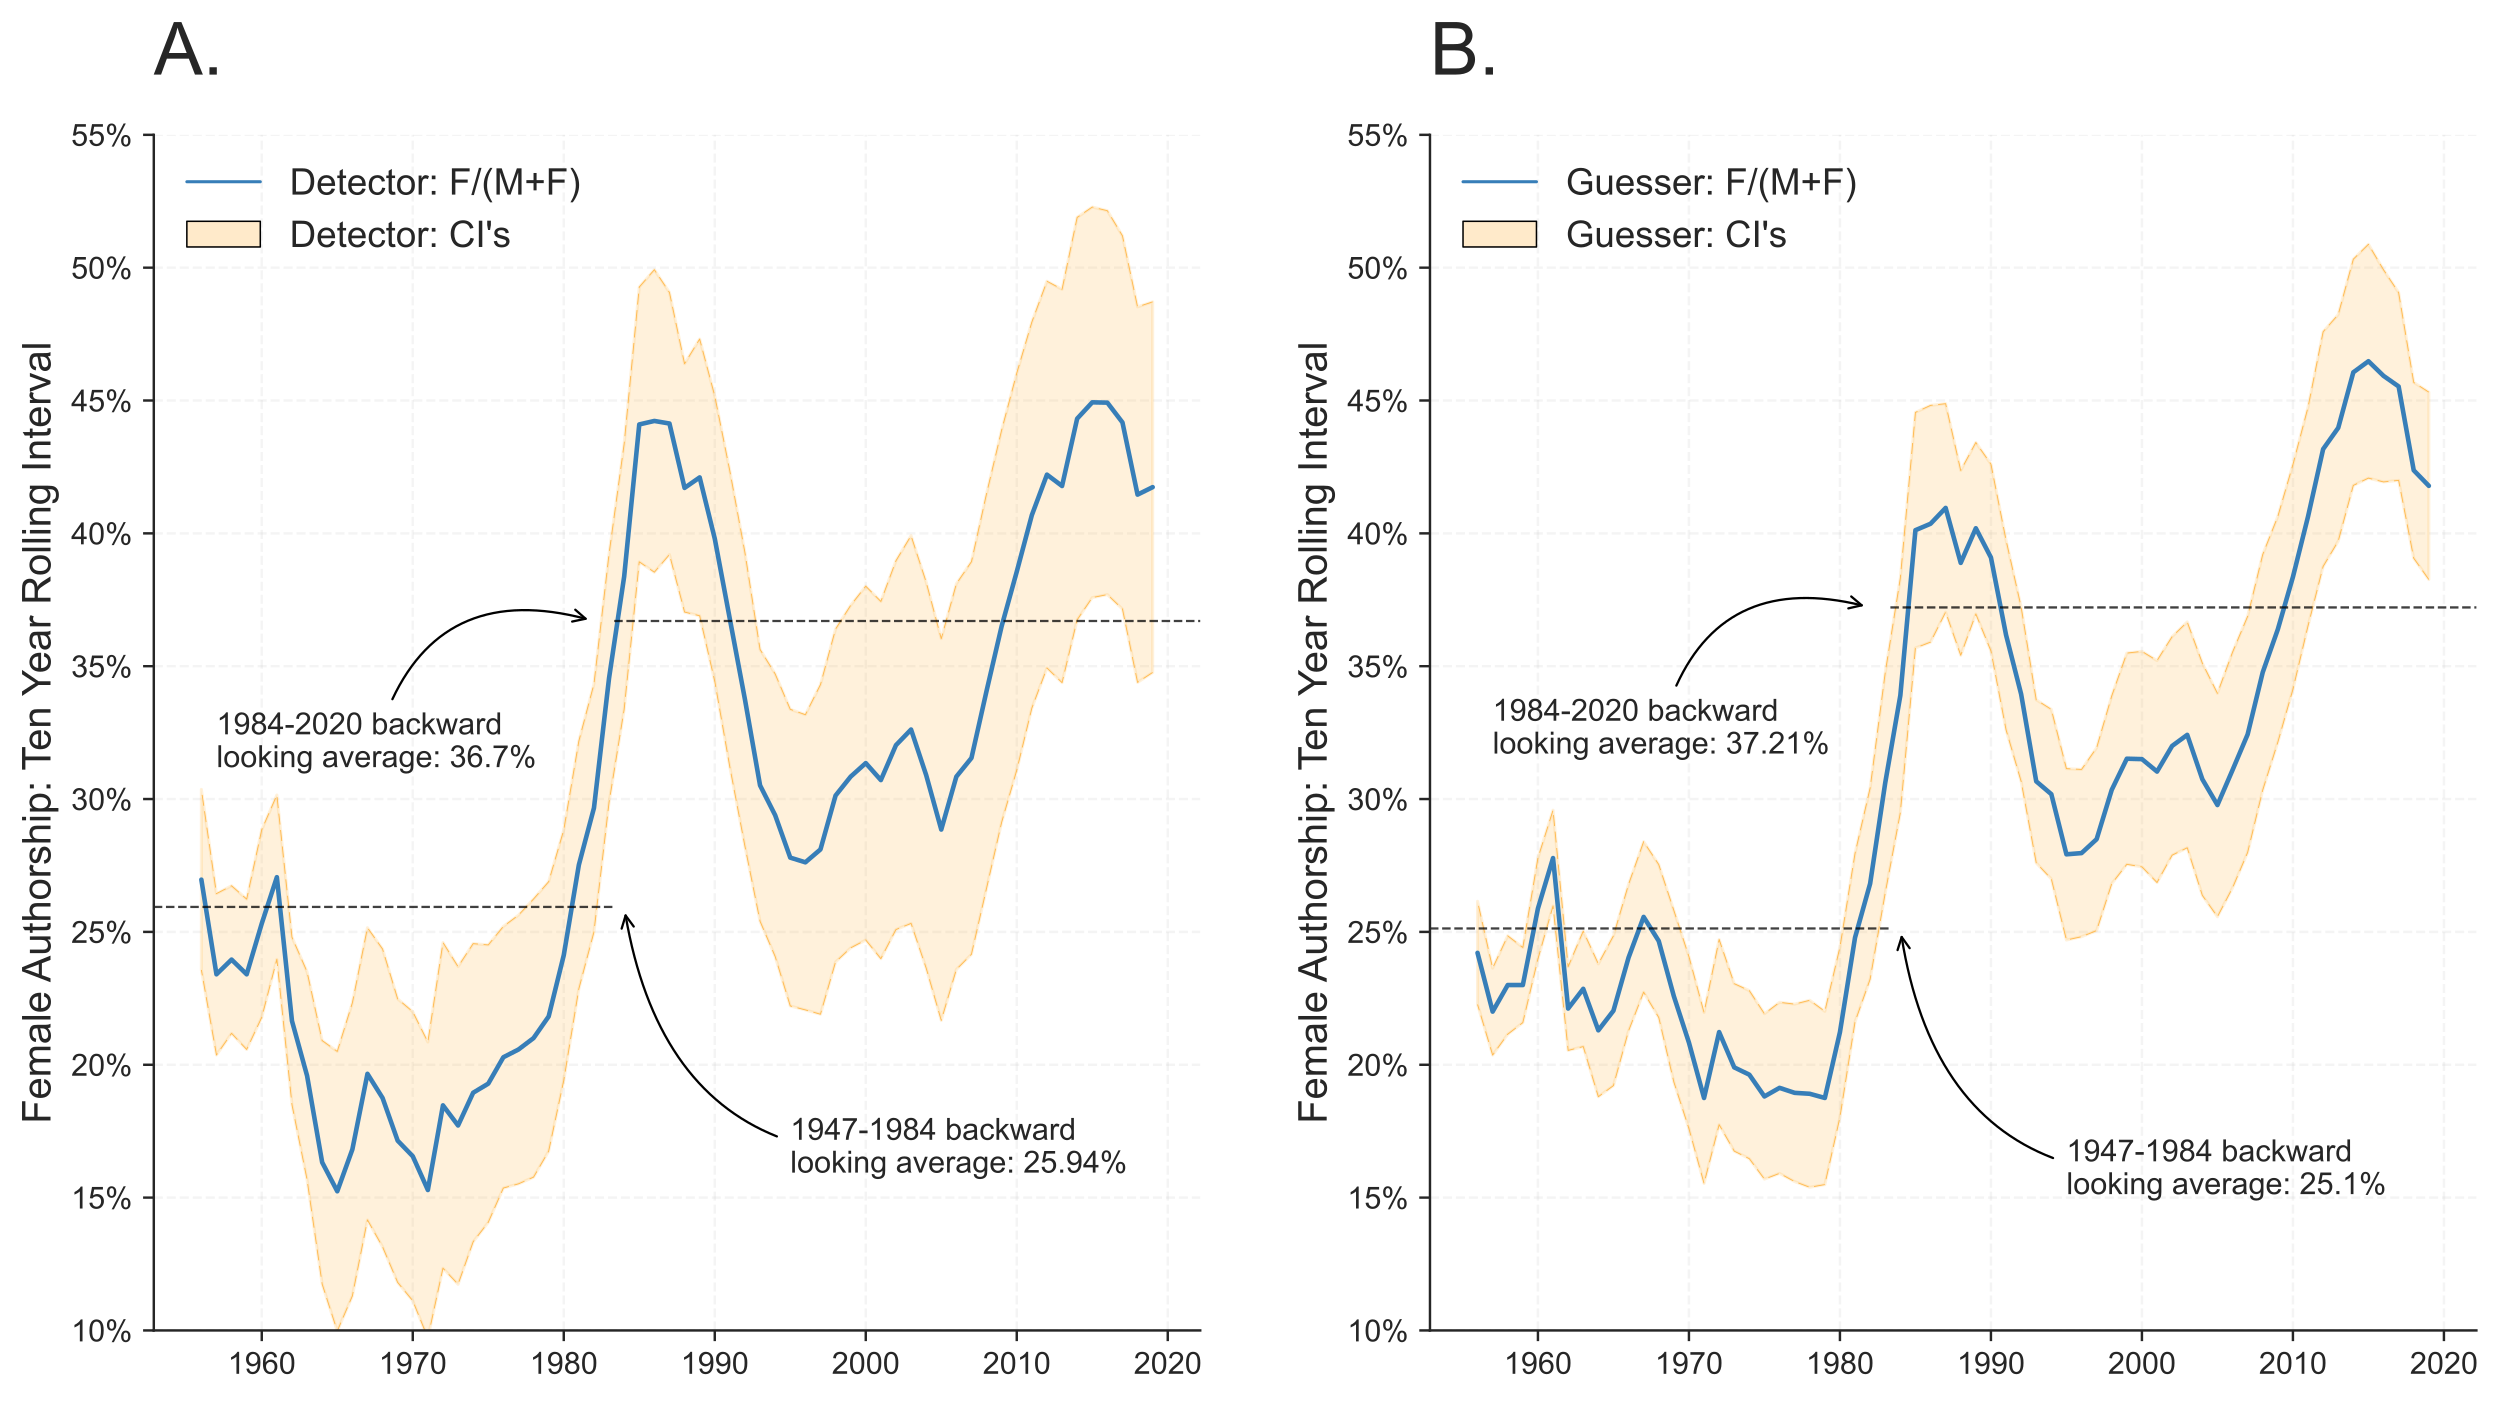 <?xml version="1.0" encoding="utf-8" standalone="no"?>
<!DOCTYPE svg PUBLIC "-//W3C//DTD SVG 1.1//EN"
  "http://www.w3.org/Graphics/SVG/1.1/DTD/svg11.dtd">
<!-- Created with matplotlib (https://matplotlib.org/) -->
<svg height="458.08pt" version="1.1" viewBox="0 0 816.896 458.08" width="816.896pt" xmlns="http://www.w3.org/2000/svg" xmlns:xlink="http://www.w3.org/1999/xlink">
 <defs>
  <style type="text/css">*{stroke-linecap:butt;stroke-linejoin:round;}</style>
 </defs>
 <g id="figure_1">
  <g id="patch_1">
   <path d="M 0 458.08 
L 816.896 458.08 
L 816.896 0 
L 0 0 
z
" style="fill:#ffffff;"/>
  </g>
  <g id="axes_1">
   <g id="patch_2">
    <path d="M 50.255 434.734 
L 392.182 434.734 
L 392.182 44.053 
L 50.255 44.053 
z
" style="fill:#ffffff;"/>
   </g>
   <g id="matplotlib.axis_1">
    <g id="xtick_1">
     <g id="line2d_1">
      <path clip-path="url(#p0443518630)" d="M 85.534 434.734 
L 85.534 44.053 
" style="fill:none;stroke:#cccccc;stroke-dasharray:2.96,1.28;stroke-dashoffset:0;stroke-opacity:0.2;stroke-width:0.8;"/>
     </g>
     <g id="line2d_2">
      <defs>
       <path d="M 0 0 
L 0 3.5 
" id="m3dc264f116" style="stroke:#262626;stroke-width:0.8;"/>
      </defs>
      <g>
       <use style="fill:#262626;stroke:#262626;stroke-width:0.8;" x="85.534" xlink:href="#m3dc264f116" y="434.734"/>
      </g>
     </g>
     <g id="text_1">
      <!-- 1960 -->
      <g style="fill:#262626;" transform="translate(74.412 448.892)scale(0.1 -0.1)">
       <defs>
        <path d="M 37.25 0 
L 28.469 0 
L 28.469 56 
Q 25.297 52.984 20.141 49.953 
Q 14.984 46.922 10.891 45.406 
L 10.891 53.906 
Q 18.266 57.375 23.781 62.297 
Q 29.297 67.234 31.594 71.875 
L 37.25 71.875 
z
" id="ArialMT-49"/>
        <path d="M 5.469 16.547 
L 13.922 17.328 
Q 14.984 11.375 18.016 8.688 
Q 21.047 6 25.781 6 
Q 29.828 6 32.875 7.859 
Q 35.938 9.719 37.891 12.812 
Q 39.844 15.922 41.156 21.188 
Q 42.484 26.469 42.484 31.938 
Q 42.484 32.516 42.438 33.688 
Q 39.797 29.5 35.234 26.875 
Q 30.672 24.266 25.344 24.266 
Q 16.453 24.266 10.297 30.703 
Q 4.156 37.156 4.156 47.703 
Q 4.156 58.594 10.578 65.234 
Q 17 71.875 26.656 71.875 
Q 33.641 71.875 39.422 68.109 
Q 45.219 64.359 48.219 57.391 
Q 51.219 50.438 51.219 37.25 
Q 51.219 23.531 48.234 15.406 
Q 45.266 7.281 39.375 3.031 
Q 33.5 -1.219 25.594 -1.219 
Q 17.188 -1.219 11.859 3.438 
Q 6.547 8.109 5.469 16.547 
z
M 41.453 48.141 
Q 41.453 55.719 37.422 60.156 
Q 33.406 64.594 27.734 64.594 
Q 21.875 64.594 17.531 59.812 
Q 13.188 55.031 13.188 47.406 
Q 13.188 40.578 17.312 36.297 
Q 21.438 32.031 27.484 32.031 
Q 33.594 32.031 37.516 36.297 
Q 41.453 40.578 41.453 48.141 
z
" id="ArialMT-57"/>
        <path d="M 49.75 54.047 
L 41.016 53.375 
Q 39.844 58.547 37.703 60.891 
Q 34.125 64.656 28.906 64.656 
Q 24.703 64.656 21.531 62.312 
Q 17.391 59.281 14.984 53.469 
Q 12.594 47.656 12.5 36.922 
Q 15.672 41.75 20.266 44.094 
Q 24.859 46.438 29.891 46.438 
Q 38.672 46.438 44.844 39.969 
Q 51.031 33.5 51.031 23.25 
Q 51.031 16.5 48.125 10.719 
Q 45.219 4.938 40.141 1.859 
Q 35.062 -1.219 28.609 -1.219 
Q 17.625 -1.219 10.688 6.859 
Q 3.766 14.938 3.766 33.5 
Q 3.766 54.25 11.422 63.672 
Q 18.109 71.875 29.438 71.875 
Q 37.891 71.875 43.281 67.141 
Q 48.688 62.406 49.75 54.047 
z
M 13.875 23.188 
Q 13.875 18.656 15.797 14.5 
Q 17.719 10.359 21.188 8.172 
Q 24.656 6 28.469 6 
Q 34.031 6 38.031 10.484 
Q 42.047 14.984 42.047 22.703 
Q 42.047 30.125 38.078 34.391 
Q 34.125 38.672 28.125 38.672 
Q 22.172 38.672 18.016 34.391 
Q 13.875 30.125 13.875 23.188 
z
" id="ArialMT-54"/>
        <path d="M 4.156 35.297 
Q 4.156 48 6.766 55.734 
Q 9.375 63.484 14.516 67.672 
Q 19.672 71.875 27.484 71.875 
Q 33.25 71.875 37.594 69.547 
Q 41.938 67.234 44.766 62.859 
Q 47.609 58.5 49.219 52.219 
Q 50.828 45.953 50.828 35.297 
Q 50.828 22.703 48.234 14.969 
Q 45.656 7.234 40.5 3 
Q 35.359 -1.219 27.484 -1.219 
Q 17.141 -1.219 11.234 6.203 
Q 4.156 15.141 4.156 35.297 
z
M 13.188 35.297 
Q 13.188 17.672 17.312 11.828 
Q 21.438 6 27.484 6 
Q 33.547 6 37.672 11.859 
Q 41.797 17.719 41.797 35.297 
Q 41.797 52.984 37.672 58.781 
Q 33.547 64.594 27.391 64.594 
Q 21.344 64.594 17.719 59.469 
Q 13.188 52.938 13.188 35.297 
z
" id="ArialMT-48"/>
       </defs>
       <use xlink:href="#ArialMT-49"/>
       <use x="55.615" xlink:href="#ArialMT-57"/>
       <use x="111.23" xlink:href="#ArialMT-54"/>
       <use x="166.846" xlink:href="#ArialMT-48"/>
      </g>
     </g>
    </g>
    <g id="xtick_2">
     <g id="line2d_3">
      <path clip-path="url(#p0443518630)" d="M 134.874 434.734 
L 134.874 44.053 
" style="fill:none;stroke:#cccccc;stroke-dasharray:2.96,1.28;stroke-dashoffset:0;stroke-opacity:0.2;stroke-width:0.8;"/>
     </g>
     <g id="line2d_4">
      <g>
       <use style="fill:#262626;stroke:#262626;stroke-width:0.8;" x="134.874" xlink:href="#m3dc264f116" y="434.734"/>
      </g>
     </g>
     <g id="text_2">
      <!-- 1970 -->
      <g style="fill:#262626;" transform="translate(123.752 448.892)scale(0.1 -0.1)">
       <defs>
        <path d="M 4.734 62.203 
L 4.734 70.656 
L 51.078 70.656 
L 51.078 63.812 
Q 44.234 56.547 37.516 44.484 
Q 30.812 32.422 27.156 19.672 
Q 24.516 10.688 23.781 0 
L 14.75 0 
Q 14.891 8.453 18.062 20.406 
Q 21.234 32.375 27.172 43.484 
Q 33.109 54.594 39.797 62.203 
z
" id="ArialMT-55"/>
       </defs>
       <use xlink:href="#ArialMT-49"/>
       <use x="55.615" xlink:href="#ArialMT-57"/>
       <use x="111.23" xlink:href="#ArialMT-55"/>
       <use x="166.846" xlink:href="#ArialMT-48"/>
      </g>
     </g>
    </g>
    <g id="xtick_3">
     <g id="line2d_5">
      <path clip-path="url(#p0443518630)" d="M 184.214 434.734 
L 184.214 44.053 
" style="fill:none;stroke:#cccccc;stroke-dasharray:2.96,1.28;stroke-dashoffset:0;stroke-opacity:0.2;stroke-width:0.8;"/>
     </g>
     <g id="line2d_6">
      <g>
       <use style="fill:#262626;stroke:#262626;stroke-width:0.8;" x="184.214" xlink:href="#m3dc264f116" y="434.734"/>
      </g>
     </g>
     <g id="text_3">
      <!-- 1980 -->
      <g style="fill:#262626;" transform="translate(173.092 448.892)scale(0.1 -0.1)">
       <defs>
        <path d="M 17.672 38.812 
Q 12.203 40.828 9.562 44.531 
Q 6.938 48.25 6.938 53.422 
Q 6.938 61.234 12.547 66.547 
Q 18.172 71.875 27.484 71.875 
Q 36.859 71.875 42.578 66.422 
Q 48.297 60.984 48.297 53.172 
Q 48.297 48.188 45.672 44.5 
Q 43.062 40.828 37.75 38.812 
Q 44.344 36.672 47.781 31.875 
Q 51.219 27.094 51.219 20.453 
Q 51.219 11.281 44.719 5.031 
Q 38.234 -1.219 27.641 -1.219 
Q 17.047 -1.219 10.547 5.047 
Q 4.047 11.328 4.047 20.703 
Q 4.047 27.688 7.594 32.391 
Q 11.141 37.109 17.672 38.812 
z
M 15.922 53.719 
Q 15.922 48.641 19.188 45.406 
Q 22.469 42.188 27.688 42.188 
Q 32.766 42.188 36.016 45.375 
Q 39.266 48.578 39.266 53.219 
Q 39.266 58.062 35.906 61.359 
Q 32.562 64.656 27.594 64.656 
Q 22.562 64.656 19.234 61.422 
Q 15.922 58.203 15.922 53.719 
z
M 13.094 20.656 
Q 13.094 16.891 14.875 13.375 
Q 16.656 9.859 20.172 7.922 
Q 23.688 6 27.734 6 
Q 34.031 6 38.125 10.047 
Q 42.234 14.109 42.234 20.359 
Q 42.234 26.703 38.016 30.859 
Q 33.797 35.016 27.438 35.016 
Q 21.234 35.016 17.156 30.906 
Q 13.094 26.812 13.094 20.656 
z
" id="ArialMT-56"/>
       </defs>
       <use xlink:href="#ArialMT-49"/>
       <use x="55.615" xlink:href="#ArialMT-57"/>
       <use x="111.23" xlink:href="#ArialMT-56"/>
       <use x="166.846" xlink:href="#ArialMT-48"/>
      </g>
     </g>
    </g>
    <g id="xtick_4">
     <g id="line2d_7">
      <path clip-path="url(#p0443518630)" d="M 233.554 434.734 
L 233.554 44.053 
" style="fill:none;stroke:#cccccc;stroke-dasharray:2.96,1.28;stroke-dashoffset:0;stroke-opacity:0.2;stroke-width:0.8;"/>
     </g>
     <g id="line2d_8">
      <g>
       <use style="fill:#262626;stroke:#262626;stroke-width:0.8;" x="233.554" xlink:href="#m3dc264f116" y="434.734"/>
      </g>
     </g>
     <g id="text_4">
      <!-- 1990 -->
      <g style="fill:#262626;" transform="translate(222.432 448.892)scale(0.1 -0.1)">
       <use xlink:href="#ArialMT-49"/>
       <use x="55.615" xlink:href="#ArialMT-57"/>
       <use x="111.23" xlink:href="#ArialMT-57"/>
       <use x="166.846" xlink:href="#ArialMT-48"/>
      </g>
     </g>
    </g>
    <g id="xtick_5">
     <g id="line2d_9">
      <path clip-path="url(#p0443518630)" d="M 282.894 434.734 
L 282.894 44.053 
" style="fill:none;stroke:#cccccc;stroke-dasharray:2.96,1.28;stroke-dashoffset:0;stroke-opacity:0.2;stroke-width:0.8;"/>
     </g>
     <g id="line2d_10">
      <g>
       <use style="fill:#262626;stroke:#262626;stroke-width:0.8;" x="282.894" xlink:href="#m3dc264f116" y="434.734"/>
      </g>
     </g>
     <g id="text_5">
      <!-- 2000 -->
      <g style="fill:#262626;" transform="translate(271.772 448.892)scale(0.1 -0.1)">
       <defs>
        <path d="M 50.344 8.453 
L 50.344 0 
L 3.031 0 
Q 2.938 3.172 4.047 6.109 
Q 5.859 10.938 9.828 15.625 
Q 13.812 20.312 21.344 26.469 
Q 33.016 36.031 37.109 41.625 
Q 41.219 47.219 41.219 52.203 
Q 41.219 57.422 37.469 61 
Q 33.734 64.594 27.734 64.594 
Q 21.391 64.594 17.578 60.781 
Q 13.766 56.984 13.719 50.25 
L 4.688 51.172 
Q 5.609 61.281 11.656 66.578 
Q 17.719 71.875 27.938 71.875 
Q 38.234 71.875 44.234 66.156 
Q 50.25 60.453 50.25 52 
Q 50.25 47.703 48.484 43.547 
Q 46.734 39.406 42.656 34.812 
Q 38.578 30.219 29.109 22.219 
Q 21.188 15.578 18.938 13.203 
Q 16.703 10.844 15.234 8.453 
z
" id="ArialMT-50"/>
       </defs>
       <use xlink:href="#ArialMT-50"/>
       <use x="55.615" xlink:href="#ArialMT-48"/>
       <use x="111.23" xlink:href="#ArialMT-48"/>
       <use x="166.846" xlink:href="#ArialMT-48"/>
      </g>
     </g>
    </g>
    <g id="xtick_6">
     <g id="line2d_11">
      <path clip-path="url(#p0443518630)" d="M 332.234 434.734 
L 332.234 44.053 
" style="fill:none;stroke:#cccccc;stroke-dasharray:2.96,1.28;stroke-dashoffset:0;stroke-opacity:0.2;stroke-width:0.8;"/>
     </g>
     <g id="line2d_12">
      <g>
       <use style="fill:#262626;stroke:#262626;stroke-width:0.8;" x="332.234" xlink:href="#m3dc264f116" y="434.734"/>
      </g>
     </g>
     <g id="text_6">
      <!-- 2010 -->
      <g style="fill:#262626;" transform="translate(321.112 448.892)scale(0.1 -0.1)">
       <use xlink:href="#ArialMT-50"/>
       <use x="55.615" xlink:href="#ArialMT-48"/>
       <use x="111.23" xlink:href="#ArialMT-49"/>
       <use x="166.846" xlink:href="#ArialMT-48"/>
      </g>
     </g>
    </g>
    <g id="xtick_7">
     <g id="line2d_13">
      <path clip-path="url(#p0443518630)" d="M 381.574 434.734 
L 381.574 44.053 
" style="fill:none;stroke:#cccccc;stroke-dasharray:2.96,1.28;stroke-dashoffset:0;stroke-opacity:0.2;stroke-width:0.8;"/>
     </g>
     <g id="line2d_14">
      <g>
       <use style="fill:#262626;stroke:#262626;stroke-width:0.8;" x="381.574" xlink:href="#m3dc264f116" y="434.734"/>
      </g>
     </g>
     <g id="text_7">
      <!-- 2020 -->
      <g style="fill:#262626;" transform="translate(370.452 448.892)scale(0.1 -0.1)">
       <use xlink:href="#ArialMT-50"/>
       <use x="55.615" xlink:href="#ArialMT-48"/>
       <use x="111.23" xlink:href="#ArialMT-50"/>
       <use x="166.846" xlink:href="#ArialMT-48"/>
      </g>
     </g>
    </g>
   </g>
   <g id="matplotlib.axis_2">
    <g id="ytick_1">
     <g id="line2d_15">
      <path clip-path="url(#p0443518630)" d="M 50.255 434.734 
L 392.182 434.734 
" style="fill:none;stroke:#cccccc;stroke-dasharray:2.96,1.28;stroke-dashoffset:0;stroke-opacity:0.2;stroke-width:0.8;"/>
     </g>
     <g id="line2d_16">
      <defs>
       <path d="M 0 0 
L -3.5 0 
" id="ma5b4ca76a0" style="stroke:#262626;stroke-width:0.8;"/>
      </defs>
      <g>
       <use style="fill:#262626;stroke:#262626;stroke-width:0.8;" x="50.255" xlink:href="#ma5b4ca76a0" y="434.734"/>
      </g>
     </g>
     <g id="text_8">
      <!-- 10% -->
      <g style="fill:#262626;" transform="translate(23.241 438.313)scale(0.1 -0.1)">
       <defs>
        <path d="M 5.812 54.391 
Q 5.812 62.062 9.672 67.422 
Q 13.531 72.797 20.844 72.797 
Q 27.594 72.797 32 67.984 
Q 36.422 63.188 36.422 53.859 
Q 36.422 44.781 31.953 39.875 
Q 27.484 34.969 20.953 34.969 
Q 14.453 34.969 10.125 39.797 
Q 5.812 44.625 5.812 54.391 
z
M 21.094 66.75 
Q 17.828 66.75 15.656 63.906 
Q 13.484 61.078 13.484 53.516 
Q 13.484 46.625 15.672 43.812 
Q 17.875 41.016 21.094 41.016 
Q 24.422 41.016 26.594 43.844 
Q 28.766 46.688 28.766 54.203 
Q 28.766 61.141 26.562 63.938 
Q 24.359 66.75 21.094 66.75 
z
M 21.141 -2.641 
L 60.297 72.797 
L 67.438 72.797 
L 28.422 -2.641 
z
M 52.094 16.797 
Q 52.094 24.516 55.953 29.859 
Q 59.812 35.203 67.188 35.203 
Q 73.922 35.203 78.344 30.391 
Q 82.766 25.594 82.766 16.266 
Q 82.766 7.172 78.297 2.266 
Q 73.828 -2.641 67.234 -2.641 
Q 60.75 -2.641 56.422 2.219 
Q 52.094 7.078 52.094 16.797 
z
M 67.438 29.156 
Q 64.109 29.156 61.938 26.312 
Q 59.766 23.484 59.766 15.922 
Q 59.766 9.078 61.953 6.25 
Q 64.156 3.422 67.391 3.422 
Q 70.75 3.422 72.922 6.25 
Q 75.094 9.078 75.094 16.609 
Q 75.094 23.531 72.891 26.344 
Q 70.703 29.156 67.438 29.156 
z
" id="ArialMT-37"/>
       </defs>
       <use xlink:href="#ArialMT-49"/>
       <use x="55.615" xlink:href="#ArialMT-48"/>
       <use x="111.23" xlink:href="#ArialMT-37"/>
      </g>
     </g>
    </g>
    <g id="ytick_2">
     <g id="line2d_17">
      <path clip-path="url(#p0443518630)" d="M 50.255 391.325 
L 392.182 391.325 
" style="fill:none;stroke:#cccccc;stroke-dasharray:2.96,1.28;stroke-dashoffset:0;stroke-opacity:0.2;stroke-width:0.8;"/>
     </g>
     <g id="line2d_18">
      <g>
       <use style="fill:#262626;stroke:#262626;stroke-width:0.8;" x="50.255" xlink:href="#ma5b4ca76a0" y="391.325"/>
      </g>
     </g>
     <g id="text_9">
      <!-- 15% -->
      <g style="fill:#262626;" transform="translate(23.241 394.904)scale(0.1 -0.1)">
       <defs>
        <path d="M 4.156 18.75 
L 13.375 19.531 
Q 14.406 12.797 18.141 9.391 
Q 21.875 6 27.156 6 
Q 33.5 6 37.891 10.781 
Q 42.281 15.578 42.281 23.484 
Q 42.281 31 38.062 35.344 
Q 33.844 39.703 27 39.703 
Q 22.75 39.703 19.328 37.766 
Q 15.922 35.844 13.969 32.766 
L 5.719 33.844 
L 12.641 70.609 
L 48.25 70.609 
L 48.25 62.203 
L 19.672 62.203 
L 15.828 42.969 
Q 22.266 47.469 29.344 47.469 
Q 38.719 47.469 45.156 40.969 
Q 51.609 34.469 51.609 24.266 
Q 51.609 14.547 45.953 7.469 
Q 39.062 -1.219 27.156 -1.219 
Q 17.391 -1.219 11.203 4.25 
Q 5.031 9.719 4.156 18.75 
z
" id="ArialMT-53"/>
       </defs>
       <use xlink:href="#ArialMT-49"/>
       <use x="55.615" xlink:href="#ArialMT-53"/>
       <use x="111.23" xlink:href="#ArialMT-37"/>
      </g>
     </g>
    </g>
    <g id="ytick_3">
     <g id="line2d_19">
      <path clip-path="url(#p0443518630)" d="M 50.255 347.916 
L 392.182 347.916 
" style="fill:none;stroke:#cccccc;stroke-dasharray:2.96,1.28;stroke-dashoffset:0;stroke-opacity:0.2;stroke-width:0.8;"/>
     </g>
     <g id="line2d_20">
      <g>
       <use style="fill:#262626;stroke:#262626;stroke-width:0.8;" x="50.255" xlink:href="#ma5b4ca76a0" y="347.916"/>
      </g>
     </g>
     <g id="text_10">
      <!-- 20% -->
      <g style="fill:#262626;" transform="translate(23.241 351.495)scale(0.1 -0.1)">
       <use xlink:href="#ArialMT-50"/>
       <use x="55.615" xlink:href="#ArialMT-48"/>
       <use x="111.23" xlink:href="#ArialMT-37"/>
      </g>
     </g>
    </g>
    <g id="ytick_4">
     <g id="line2d_21">
      <path clip-path="url(#p0443518630)" d="M 50.255 304.507 
L 392.182 304.507 
" style="fill:none;stroke:#cccccc;stroke-dasharray:2.96,1.28;stroke-dashoffset:0;stroke-opacity:0.2;stroke-width:0.8;"/>
     </g>
     <g id="line2d_22">
      <g>
       <use style="fill:#262626;stroke:#262626;stroke-width:0.8;" x="50.255" xlink:href="#ma5b4ca76a0" y="304.507"/>
      </g>
     </g>
     <g id="text_11">
      <!-- 25% -->
      <g style="fill:#262626;" transform="translate(23.241 308.086)scale(0.1 -0.1)">
       <use xlink:href="#ArialMT-50"/>
       <use x="55.615" xlink:href="#ArialMT-53"/>
       <use x="111.23" xlink:href="#ArialMT-37"/>
      </g>
     </g>
    </g>
    <g id="ytick_5">
     <g id="line2d_23">
      <path clip-path="url(#p0443518630)" d="M 50.255 261.098 
L 392.182 261.098 
" style="fill:none;stroke:#cccccc;stroke-dasharray:2.96,1.28;stroke-dashoffset:0;stroke-opacity:0.2;stroke-width:0.8;"/>
     </g>
     <g id="line2d_24">
      <g>
       <use style="fill:#262626;stroke:#262626;stroke-width:0.8;" x="50.255" xlink:href="#ma5b4ca76a0" y="261.098"/>
      </g>
     </g>
     <g id="text_12">
      <!-- 30% -->
      <g style="fill:#262626;" transform="translate(23.241 264.677)scale(0.1 -0.1)">
       <defs>
        <path d="M 4.203 18.891 
L 12.984 20.062 
Q 14.5 12.594 18.141 9.297 
Q 21.781 6 27 6 
Q 33.203 6 37.469 10.297 
Q 41.75 14.594 41.75 20.953 
Q 41.75 27 37.797 30.922 
Q 33.844 34.859 27.734 34.859 
Q 25.25 34.859 21.531 33.891 
L 22.516 41.609 
Q 23.391 41.5 23.922 41.5 
Q 29.547 41.5 34.031 44.422 
Q 38.531 47.359 38.531 53.469 
Q 38.531 58.297 35.25 61.469 
Q 31.984 64.656 26.812 64.656 
Q 21.688 64.656 18.266 61.422 
Q 14.844 58.203 13.875 51.766 
L 5.078 53.328 
Q 6.688 62.156 12.391 67.016 
Q 18.109 71.875 26.609 71.875 
Q 32.469 71.875 37.391 69.359 
Q 42.328 66.844 44.938 62.5 
Q 47.562 58.156 47.562 53.266 
Q 47.562 48.641 45.062 44.828 
Q 42.578 41.016 37.703 38.766 
Q 44.047 37.312 47.562 32.688 
Q 51.078 28.078 51.078 21.141 
Q 51.078 11.766 44.234 5.25 
Q 37.406 -1.266 26.953 -1.266 
Q 17.531 -1.266 11.297 4.344 
Q 5.078 9.969 4.203 18.891 
z
" id="ArialMT-51"/>
       </defs>
       <use xlink:href="#ArialMT-51"/>
       <use x="55.615" xlink:href="#ArialMT-48"/>
       <use x="111.23" xlink:href="#ArialMT-37"/>
      </g>
     </g>
    </g>
    <g id="ytick_6">
     <g id="line2d_25">
      <path clip-path="url(#p0443518630)" d="M 50.255 217.689 
L 392.182 217.689 
" style="fill:none;stroke:#cccccc;stroke-dasharray:2.96,1.28;stroke-dashoffset:0;stroke-opacity:0.2;stroke-width:0.8;"/>
     </g>
     <g id="line2d_26">
      <g>
       <use style="fill:#262626;stroke:#262626;stroke-width:0.8;" x="50.255" xlink:href="#ma5b4ca76a0" y="217.689"/>
      </g>
     </g>
     <g id="text_13">
      <!-- 35% -->
      <g style="fill:#262626;" transform="translate(23.241 221.268)scale(0.1 -0.1)">
       <use xlink:href="#ArialMT-51"/>
       <use x="55.615" xlink:href="#ArialMT-53"/>
       <use x="111.23" xlink:href="#ArialMT-37"/>
      </g>
     </g>
    </g>
    <g id="ytick_7">
     <g id="line2d_27">
      <path clip-path="url(#p0443518630)" d="M 50.255 174.28 
L 392.182 174.28 
" style="fill:none;stroke:#cccccc;stroke-dasharray:2.96,1.28;stroke-dashoffset:0;stroke-opacity:0.2;stroke-width:0.8;"/>
     </g>
     <g id="line2d_28">
      <g>
       <use style="fill:#262626;stroke:#262626;stroke-width:0.8;" x="50.255" xlink:href="#ma5b4ca76a0" y="174.28"/>
      </g>
     </g>
     <g id="text_14">
      <!-- 40% -->
      <g style="fill:#262626;" transform="translate(23.241 177.859)scale(0.1 -0.1)">
       <defs>
        <path d="M 32.328 0 
L 32.328 17.141 
L 1.266 17.141 
L 1.266 25.203 
L 33.938 71.578 
L 41.109 71.578 
L 41.109 25.203 
L 50.781 25.203 
L 50.781 17.141 
L 41.109 17.141 
L 41.109 0 
z
M 32.328 25.203 
L 32.328 57.469 
L 9.906 25.203 
z
" id="ArialMT-52"/>
       </defs>
       <use xlink:href="#ArialMT-52"/>
       <use x="55.615" xlink:href="#ArialMT-48"/>
       <use x="111.23" xlink:href="#ArialMT-37"/>
      </g>
     </g>
    </g>
    <g id="ytick_8">
     <g id="line2d_29">
      <path clip-path="url(#p0443518630)" d="M 50.255 130.871 
L 392.182 130.871 
" style="fill:none;stroke:#cccccc;stroke-dasharray:2.96,1.28;stroke-dashoffset:0;stroke-opacity:0.2;stroke-width:0.8;"/>
     </g>
     <g id="line2d_30">
      <g>
       <use style="fill:#262626;stroke:#262626;stroke-width:0.8;" x="50.255" xlink:href="#ma5b4ca76a0" y="130.871"/>
      </g>
     </g>
     <g id="text_15">
      <!-- 45% -->
      <g style="fill:#262626;" transform="translate(23.241 134.45)scale(0.1 -0.1)">
       <use xlink:href="#ArialMT-52"/>
       <use x="55.615" xlink:href="#ArialMT-53"/>
       <use x="111.23" xlink:href="#ArialMT-37"/>
      </g>
     </g>
    </g>
    <g id="ytick_9">
     <g id="line2d_31">
      <path clip-path="url(#p0443518630)" d="M 50.255 87.462 
L 392.182 87.462 
" style="fill:none;stroke:#cccccc;stroke-dasharray:2.96,1.28;stroke-dashoffset:0;stroke-opacity:0.2;stroke-width:0.8;"/>
     </g>
     <g id="line2d_32">
      <g>
       <use style="fill:#262626;stroke:#262626;stroke-width:0.8;" x="50.255" xlink:href="#ma5b4ca76a0" y="87.462"/>
      </g>
     </g>
     <g id="text_16">
      <!-- 50% -->
      <g style="fill:#262626;" transform="translate(23.241 91.041)scale(0.1 -0.1)">
       <use xlink:href="#ArialMT-53"/>
       <use x="55.615" xlink:href="#ArialMT-48"/>
       <use x="111.23" xlink:href="#ArialMT-37"/>
      </g>
     </g>
    </g>
    <g id="ytick_10">
     <g id="line2d_33">
      <path clip-path="url(#p0443518630)" d="M 50.255 44.053 
L 392.182 44.053 
" style="fill:none;stroke:#cccccc;stroke-dasharray:2.96,1.28;stroke-dashoffset:0;stroke-opacity:0.2;stroke-width:0.8;"/>
     </g>
     <g id="line2d_34">
      <g>
       <use style="fill:#262626;stroke:#262626;stroke-width:0.8;" x="50.255" xlink:href="#ma5b4ca76a0" y="44.053"/>
      </g>
     </g>
     <g id="text_17">
      <!-- 55% -->
      <g style="fill:#262626;" transform="translate(23.241 47.632)scale(0.1 -0.1)">
       <use xlink:href="#ArialMT-53"/>
       <use x="55.615" xlink:href="#ArialMT-53"/>
       <use x="111.23" xlink:href="#ArialMT-37"/>
      </g>
     </g>
    </g>
    <g id="text_18">
     <!-- Female Authorship: Ten Year Rolling Interval -->
     <g style="fill:#262626;" transform="translate(16.505 367.186)rotate(-90)scale(0.13 -0.13)">
      <defs>
       <path d="M 8.203 0 
L 8.203 71.578 
L 56.5 71.578 
L 56.5 63.141 
L 17.672 63.141 
L 17.672 40.969 
L 51.266 40.969 
L 51.266 32.516 
L 17.672 32.516 
L 17.672 0 
z
" id="ArialMT-70"/>
       <path d="M 42.094 16.703 
L 51.172 15.578 
Q 49.031 7.625 43.219 3.219 
Q 37.406 -1.172 28.375 -1.172 
Q 17 -1.172 10.328 5.828 
Q 3.656 12.844 3.656 25.484 
Q 3.656 38.578 10.391 45.797 
Q 17.141 53.031 27.875 53.031 
Q 38.281 53.031 44.875 45.953 
Q 51.469 38.875 51.469 26.031 
Q 51.469 25.25 51.422 23.688 
L 12.75 23.688 
Q 13.234 15.141 17.578 10.594 
Q 21.922 6.062 28.422 6.062 
Q 33.25 6.062 36.672 8.594 
Q 40.094 11.141 42.094 16.703 
z
M 13.234 30.906 
L 42.188 30.906 
Q 41.609 37.453 38.875 40.719 
Q 34.672 45.797 27.984 45.797 
Q 21.922 45.797 17.797 41.75 
Q 13.672 37.703 13.234 30.906 
z
" id="ArialMT-101"/>
       <path d="M 6.594 0 
L 6.594 51.859 
L 14.453 51.859 
L 14.453 44.578 
Q 16.891 48.391 20.938 50.703 
Q 25 53.031 30.172 53.031 
Q 35.938 53.031 39.625 50.641 
Q 43.312 48.25 44.828 43.953 
Q 50.984 53.031 60.844 53.031 
Q 68.562 53.031 72.703 48.75 
Q 76.859 44.484 76.859 35.594 
L 76.859 0 
L 68.109 0 
L 68.109 32.672 
Q 68.109 37.938 67.25 40.25 
Q 66.406 42.578 64.156 43.984 
Q 61.922 45.406 58.891 45.406 
Q 53.422 45.406 49.797 41.766 
Q 46.188 38.141 46.188 30.125 
L 46.188 0 
L 37.406 0 
L 37.406 33.688 
Q 37.406 39.547 35.25 42.469 
Q 33.109 45.406 28.219 45.406 
Q 24.516 45.406 21.359 43.453 
Q 18.219 41.5 16.797 37.734 
Q 15.375 33.984 15.375 26.906 
L 15.375 0 
z
" id="ArialMT-109"/>
       <path d="M 40.438 6.391 
Q 35.547 2.25 31.031 0.531 
Q 26.516 -1.172 21.344 -1.172 
Q 12.797 -1.172 8.203 3 
Q 3.609 7.172 3.609 13.672 
Q 3.609 17.484 5.344 20.625 
Q 7.078 23.781 9.891 25.688 
Q 12.703 27.594 16.219 28.562 
Q 18.797 29.25 24.031 29.891 
Q 34.672 31.156 39.703 32.906 
Q 39.75 34.719 39.75 35.203 
Q 39.75 40.578 37.25 42.781 
Q 33.891 45.75 27.25 45.75 
Q 21.047 45.75 18.094 43.578 
Q 15.141 41.406 13.719 35.891 
L 5.125 37.062 
Q 6.297 42.578 8.984 45.969 
Q 11.672 49.359 16.75 51.188 
Q 21.828 53.031 28.516 53.031 
Q 35.156 53.031 39.297 51.469 
Q 43.453 49.906 45.406 47.531 
Q 47.359 45.172 48.141 41.547 
Q 48.578 39.312 48.578 33.453 
L 48.578 21.734 
Q 48.578 9.469 49.141 6.219 
Q 49.703 2.984 51.375 0 
L 42.188 0 
Q 40.828 2.734 40.438 6.391 
z
M 39.703 26.031 
Q 34.906 24.078 25.344 22.703 
Q 19.922 21.922 17.672 20.938 
Q 15.438 19.969 14.203 18.094 
Q 12.984 16.219 12.984 13.922 
Q 12.984 10.406 15.641 8.062 
Q 18.312 5.719 23.438 5.719 
Q 28.516 5.719 32.469 7.938 
Q 36.422 10.156 38.281 14.016 
Q 39.703 17 39.703 22.797 
z
" id="ArialMT-97"/>
       <path d="M 6.391 0 
L 6.391 71.578 
L 15.188 71.578 
L 15.188 0 
z
" id="ArialMT-108"/>
       <path id="ArialMT-32"/>
       <path d="M -0.141 0 
L 27.344 71.578 
L 37.547 71.578 
L 66.844 0 
L 56.062 0 
L 47.703 21.688 
L 17.781 21.688 
L 9.906 0 
z
M 20.516 29.391 
L 44.781 29.391 
L 37.312 49.219 
Q 33.891 58.25 32.234 64.062 
Q 30.859 57.172 28.375 50.391 
z
" id="ArialMT-65"/>
       <path d="M 40.578 0 
L 40.578 7.625 
Q 34.516 -1.172 24.125 -1.172 
Q 19.531 -1.172 15.547 0.578 
Q 11.578 2.344 9.641 5 
Q 7.719 7.672 6.938 11.531 
Q 6.391 14.109 6.391 19.734 
L 6.391 51.859 
L 15.188 51.859 
L 15.188 23.094 
Q 15.188 16.219 15.719 13.812 
Q 16.547 10.359 19.234 8.375 
Q 21.922 6.391 25.875 6.391 
Q 29.828 6.391 33.297 8.422 
Q 36.766 10.453 38.203 13.938 
Q 39.656 17.438 39.656 24.078 
L 39.656 51.859 
L 48.438 51.859 
L 48.438 0 
z
" id="ArialMT-117"/>
       <path d="M 25.781 7.859 
L 27.047 0.094 
Q 23.344 -0.688 20.406 -0.688 
Q 15.625 -0.688 12.984 0.828 
Q 10.359 2.344 9.281 4.812 
Q 8.203 7.281 8.203 15.188 
L 8.203 45.016 
L 1.766 45.016 
L 1.766 51.859 
L 8.203 51.859 
L 8.203 64.703 
L 16.938 69.969 
L 16.938 51.859 
L 25.781 51.859 
L 25.781 45.016 
L 16.938 45.016 
L 16.938 14.703 
Q 16.938 10.938 17.406 9.859 
Q 17.875 8.797 18.922 8.156 
Q 19.969 7.516 21.922 7.516 
Q 23.391 7.516 25.781 7.859 
z
" id="ArialMT-116"/>
       <path d="M 6.594 0 
L 6.594 71.578 
L 15.375 71.578 
L 15.375 45.906 
Q 21.531 53.031 30.906 53.031 
Q 36.672 53.031 40.922 50.75 
Q 45.172 48.484 47 44.484 
Q 48.828 40.484 48.828 32.859 
L 48.828 0 
L 40.047 0 
L 40.047 32.859 
Q 40.047 39.453 37.188 42.453 
Q 34.328 45.453 29.109 45.453 
Q 25.203 45.453 21.75 43.422 
Q 18.312 41.406 16.844 37.938 
Q 15.375 34.469 15.375 28.375 
L 15.375 0 
z
" id="ArialMT-104"/>
       <path d="M 3.328 25.922 
Q 3.328 40.328 11.328 47.266 
Q 18.016 53.031 27.641 53.031 
Q 38.328 53.031 45.109 46.016 
Q 51.906 39.016 51.906 26.656 
Q 51.906 16.656 48.906 10.906 
Q 45.906 5.172 40.156 2 
Q 34.422 -1.172 27.641 -1.172 
Q 16.75 -1.172 10.031 5.812 
Q 3.328 12.797 3.328 25.922 
z
M 12.359 25.922 
Q 12.359 15.969 16.703 11.016 
Q 21.047 6.062 27.641 6.062 
Q 34.188 6.062 38.531 11.031 
Q 42.875 16.016 42.875 26.219 
Q 42.875 35.844 38.5 40.797 
Q 34.125 45.75 27.641 45.75 
Q 21.047 45.75 16.703 40.812 
Q 12.359 35.891 12.359 25.922 
z
" id="ArialMT-111"/>
       <path d="M 6.5 0 
L 6.5 51.859 
L 14.406 51.859 
L 14.406 44 
Q 17.438 49.516 20 51.266 
Q 22.562 53.031 25.641 53.031 
Q 30.078 53.031 34.672 50.203 
L 31.641 42.047 
Q 28.422 43.953 25.203 43.953 
Q 22.312 43.953 20.016 42.219 
Q 17.719 40.484 16.75 37.406 
Q 15.281 32.719 15.281 27.156 
L 15.281 0 
z
" id="ArialMT-114"/>
       <path d="M 3.078 15.484 
L 11.766 16.844 
Q 12.5 11.625 15.844 8.844 
Q 19.188 6.062 25.203 6.062 
Q 31.25 6.062 34.172 8.516 
Q 37.109 10.984 37.109 14.312 
Q 37.109 17.281 34.516 19 
Q 32.719 20.172 25.531 21.969 
Q 15.875 24.422 12.141 26.203 
Q 8.406 27.984 6.469 31.125 
Q 4.547 34.281 4.547 38.094 
Q 4.547 41.547 6.125 44.5 
Q 7.719 47.469 10.453 49.422 
Q 12.5 50.922 16.031 51.969 
Q 19.578 53.031 23.641 53.031 
Q 29.734 53.031 34.344 51.266 
Q 38.969 49.516 41.156 46.5 
Q 43.359 43.5 44.188 38.484 
L 35.594 37.312 
Q 35.016 41.312 32.203 43.547 
Q 29.391 45.797 24.266 45.797 
Q 18.219 45.797 15.625 43.797 
Q 13.031 41.797 13.031 39.109 
Q 13.031 37.406 14.109 36.031 
Q 15.188 34.625 17.484 33.688 
Q 18.797 33.203 25.25 31.453 
Q 34.578 28.953 38.25 27.359 
Q 41.938 25.781 44.031 22.75 
Q 46.141 19.734 46.141 15.234 
Q 46.141 10.844 43.578 6.953 
Q 41.016 3.078 36.172 0.953 
Q 31.344 -1.172 25.25 -1.172 
Q 15.141 -1.172 9.844 3.031 
Q 4.547 7.234 3.078 15.484 
z
" id="ArialMT-115"/>
       <path d="M 6.641 61.469 
L 6.641 71.578 
L 15.438 71.578 
L 15.438 61.469 
z
M 6.641 0 
L 6.641 51.859 
L 15.438 51.859 
L 15.438 0 
z
" id="ArialMT-105"/>
       <path d="M 6.594 -19.875 
L 6.594 51.859 
L 14.594 51.859 
L 14.594 45.125 
Q 17.438 49.078 21 51.047 
Q 24.562 53.031 29.641 53.031 
Q 36.281 53.031 41.359 49.609 
Q 46.438 46.188 49.016 39.953 
Q 51.609 33.734 51.609 26.312 
Q 51.609 18.359 48.75 11.984 
Q 45.906 5.609 40.453 2.219 
Q 35.016 -1.172 29 -1.172 
Q 24.609 -1.172 21.109 0.688 
Q 17.625 2.547 15.375 5.375 
L 15.375 -19.875 
z
M 14.547 25.641 
Q 14.547 15.625 18.594 10.844 
Q 22.656 6.062 28.422 6.062 
Q 34.281 6.062 38.453 11.016 
Q 42.625 15.969 42.625 26.375 
Q 42.625 36.281 38.547 41.203 
Q 34.469 46.141 28.812 46.141 
Q 23.188 46.141 18.859 40.891 
Q 14.547 35.641 14.547 25.641 
z
" id="ArialMT-112"/>
       <path d="M 9.031 41.844 
L 9.031 51.859 
L 19.047 51.859 
L 19.047 41.844 
z
M 9.031 0 
L 9.031 10.016 
L 19.047 10.016 
L 19.047 0 
z
" id="ArialMT-58"/>
       <path d="M 25.922 0 
L 25.922 63.141 
L 2.344 63.141 
L 2.344 71.578 
L 59.078 71.578 
L 59.078 63.141 
L 35.406 63.141 
L 35.406 0 
z
" id="ArialMT-84"/>
       <path d="M 6.594 0 
L 6.594 51.859 
L 14.5 51.859 
L 14.5 44.484 
Q 20.219 53.031 31 53.031 
Q 35.688 53.031 39.625 51.344 
Q 43.562 49.656 45.516 46.922 
Q 47.469 44.188 48.25 40.438 
Q 48.734 37.984 48.734 31.891 
L 48.734 0 
L 39.938 0 
L 39.938 31.547 
Q 39.938 36.922 38.906 39.578 
Q 37.891 42.234 35.281 43.812 
Q 32.672 45.406 29.156 45.406 
Q 23.531 45.406 19.453 41.844 
Q 15.375 38.281 15.375 28.328 
L 15.375 0 
z
" id="ArialMT-110"/>
       <path d="M 27.875 0 
L 27.875 30.328 
L 0.297 71.578 
L 11.812 71.578 
L 25.922 50 
Q 29.828 43.953 33.203 37.891 
Q 36.422 43.5 41.016 50.531 
L 54.891 71.578 
L 65.922 71.578 
L 37.359 30.328 
L 37.359 0 
z
" id="ArialMT-89"/>
       <path d="M 7.859 0 
L 7.859 71.578 
L 39.594 71.578 
Q 49.172 71.578 54.141 69.641 
Q 59.125 67.719 62.109 62.828 
Q 65.094 57.953 65.094 52.047 
Q 65.094 44.438 60.156 39.203 
Q 55.219 33.984 44.922 32.562 
Q 48.688 30.766 50.641 29 
Q 54.781 25.203 58.5 19.484 
L 70.953 0 
L 59.031 0 
L 49.562 14.891 
Q 45.406 21.344 42.719 24.75 
Q 40.047 28.172 37.922 29.531 
Q 35.797 30.906 33.594 31.453 
Q 31.984 31.781 28.328 31.781 
L 17.328 31.781 
L 17.328 0 
z
M 17.328 39.984 
L 37.703 39.984 
Q 44.188 39.984 47.844 41.328 
Q 51.516 42.672 53.422 45.625 
Q 55.328 48.578 55.328 52.047 
Q 55.328 57.125 51.641 60.391 
Q 47.953 63.672 39.984 63.672 
L 17.328 63.672 
z
" id="ArialMT-82"/>
       <path d="M 4.984 -4.297 
L 13.531 -5.562 
Q 14.062 -9.516 16.5 -11.328 
Q 19.781 -13.766 25.438 -13.766 
Q 31.547 -13.766 34.859 -11.328 
Q 38.188 -8.891 39.359 -4.5 
Q 40.047 -1.812 39.984 6.781 
Q 34.234 0 25.641 0 
Q 14.938 0 9.078 7.719 
Q 3.219 15.438 3.219 26.219 
Q 3.219 33.641 5.906 39.906 
Q 8.594 46.188 13.688 49.609 
Q 18.797 53.031 25.688 53.031 
Q 34.859 53.031 40.828 45.609 
L 40.828 51.859 
L 48.922 51.859 
L 48.922 7.031 
Q 48.922 -5.078 46.453 -10.125 
Q 44 -15.188 38.641 -18.109 
Q 33.297 -21.047 25.484 -21.047 
Q 16.219 -21.047 10.5 -16.875 
Q 4.781 -12.703 4.984 -4.297 
z
M 12.25 26.859 
Q 12.25 16.656 16.297 11.969 
Q 20.359 7.281 26.469 7.281 
Q 32.516 7.281 36.609 11.938 
Q 40.719 16.609 40.719 26.562 
Q 40.719 36.078 36.5 40.906 
Q 32.281 45.75 26.312 45.75 
Q 20.453 45.75 16.344 40.984 
Q 12.25 36.234 12.25 26.859 
z
" id="ArialMT-103"/>
       <path d="M 9.328 0 
L 9.328 71.578 
L 18.797 71.578 
L 18.797 0 
z
" id="ArialMT-73"/>
       <path d="M 21 0 
L 1.266 51.859 
L 10.547 51.859 
L 21.688 20.797 
Q 23.484 15.766 25 10.359 
Q 26.172 14.453 28.266 20.219 
L 39.797 51.859 
L 48.828 51.859 
L 29.203 0 
z
" id="ArialMT-118"/>
      </defs>
      <use xlink:href="#ArialMT-70"/>
      <use x="61.084" xlink:href="#ArialMT-101"/>
      <use x="116.699" xlink:href="#ArialMT-109"/>
      <use x="200" xlink:href="#ArialMT-97"/>
      <use x="255.615" xlink:href="#ArialMT-108"/>
      <use x="277.832" xlink:href="#ArialMT-101"/>
      <use x="333.447" xlink:href="#ArialMT-32"/>
      <use x="355.73" xlink:href="#ArialMT-65"/>
      <use x="422.43" xlink:href="#ArialMT-117"/>
      <use x="478.045" xlink:href="#ArialMT-116"/>
      <use x="505.828" xlink:href="#ArialMT-104"/>
      <use x="561.443" xlink:href="#ArialMT-111"/>
      <use x="617.059" xlink:href="#ArialMT-114"/>
      <use x="650.359" xlink:href="#ArialMT-115"/>
      <use x="700.359" xlink:href="#ArialMT-104"/>
      <use x="755.975" xlink:href="#ArialMT-105"/>
      <use x="778.191" xlink:href="#ArialMT-112"/>
      <use x="833.807" xlink:href="#ArialMT-58"/>
      <use x="861.59" xlink:href="#ArialMT-32"/>
      <use x="887.623" xlink:href="#ArialMT-84"/>
      <use x="937.582" xlink:href="#ArialMT-101"/>
      <use x="993.197" xlink:href="#ArialMT-110"/>
      <use x="1048.812" xlink:href="#ArialMT-32"/>
      <use x="1074.846" xlink:href="#ArialMT-89"/>
      <use x="1132.42" xlink:href="#ArialMT-101"/>
      <use x="1188.035" xlink:href="#ArialMT-97"/>
      <use x="1243.65" xlink:href="#ArialMT-114"/>
      <use x="1276.951" xlink:href="#ArialMT-32"/>
      <use x="1304.734" xlink:href="#ArialMT-82"/>
      <use x="1376.951" xlink:href="#ArialMT-111"/>
      <use x="1432.566" xlink:href="#ArialMT-108"/>
      <use x="1454.783" xlink:href="#ArialMT-108"/>
      <use x="1477" xlink:href="#ArialMT-105"/>
      <use x="1499.217" xlink:href="#ArialMT-110"/>
      <use x="1554.832" xlink:href="#ArialMT-103"/>
      <use x="1610.447" xlink:href="#ArialMT-32"/>
      <use x="1638.23" xlink:href="#ArialMT-73"/>
      <use x="1666.014" xlink:href="#ArialMT-110"/>
      <use x="1721.629" xlink:href="#ArialMT-116"/>
      <use x="1749.412" xlink:href="#ArialMT-101"/>
      <use x="1805.027" xlink:href="#ArialMT-114"/>
      <use x="1838.328" xlink:href="#ArialMT-118"/>
      <use x="1888.328" xlink:href="#ArialMT-97"/>
      <use x="1943.943" xlink:href="#ArialMT-108"/>
     </g>
    </g>
   </g>
   <g id="PolyCollection_1">
    <defs>
     <path d="M 376.64 -359.454 
L 376.64 -238.344 
L 371.706 -235.102 
L 366.772 -259.059 
L 361.838 -263.792 
L 356.904 -262.802 
L 351.97 -255.531 
L 347.036 -235.015 
L 342.102 -239.788 
L 337.168 -226.686 
L 332.234 -206.405 
L 327.3 -189.388 
L 322.366 -167.823 
L 317.432 -146.253 
L 312.498 -141.297 
L 307.564 -124.644 
L 302.63 -141.737 
L 297.696 -156.347 
L 292.762 -154.333 
L 287.828 -144.813 
L 282.894 -150.921 
L 277.96 -148.349 
L 273.026 -143.736 
L 268.092 -126.665 
L 263.158 -128.078 
L 258.224 -129.371 
L 253.29 -145.522 
L 248.356 -157.026 
L 243.422 -181.493 
L 238.488 -207.368 
L 233.554 -235.441 
L 228.62 -256.86 
L 223.686 -258.078 
L 218.752 -276.866 
L 213.818 -271.104 
L 208.884 -274.484 
L 203.95 -226.258 
L 199.016 -195.889 
L 194.082 -153.536 
L 189.148 -134.983 
L 184.214 -105.02 
L 179.28 -81.91 
L 174.346 -73.439 
L 169.412 -71.242 
L 164.478 -69.869 
L 159.544 -58.667 
L 154.61 -52.3 
L 149.676 -38.417 
L 144.742 -43.674 
L 139.808 -20.891 
L 134.874 -33.033 
L 129.94 -39.023 
L 125.006 -50.64 
L 120.072 -59.445 
L 115.138 -34.605 
L 110.204 -23.128 
L 105.27 -38.479 
L 100.336 -72.611 
L 95.402 -97.109 
L 90.468 -144.596 
L 85.534 -125.651 
L 80.599 -115.147 
L 75.665 -120.413 
L 70.731 -113.349 
L 65.797 -141.142 
L 65.797 -200.145 
L 65.797 -200.145 
L 70.731 -166.089 
L 75.665 -168.645 
L 80.599 -164.29 
L 85.534 -186.989 
L 90.468 -198.298 
L 95.402 -151.859 
L 100.336 -140.556 
L 105.27 -118.063 
L 110.204 -114.515 
L 115.138 -130.404 
L 120.072 -154.945 
L 125.006 -147.982 
L 129.94 -131.694 
L 134.874 -127.499 
L 139.808 -117.595 
L 144.742 -150.11 
L 149.676 -142.222 
L 154.61 -149.749 
L 159.544 -149.32 
L 164.478 -155.372 
L 169.412 -159.054 
L 174.346 -164.331 
L 179.28 -169.987 
L 184.214 -186.894 
L 189.148 -215.97 
L 194.082 -234.612 
L 199.016 -277.165 
L 203.95 -313.076 
L 208.884 -364.296 
L 213.818 -369.957 
L 218.752 -362.516 
L 223.686 -339.234 
L 228.62 -347.295 
L 233.554 -328.703 
L 238.488 -304.169 
L 243.422 -277.494 
L 248.356 -245.875 
L 253.29 -237.882 
L 258.224 -226.315 
L 263.158 -224.543 
L 268.092 -234.387 
L 273.026 -252.528 
L 277.96 -260.272 
L 282.894 -266.538 
L 287.828 -261.553 
L 292.762 -274.852 
L 297.696 -283.048 
L 302.63 -267.902 
L 307.564 -249.394 
L 312.498 -267.324 
L 317.432 -274.55 
L 322.366 -296.799 
L 327.3 -317.576 
L 332.234 -336.156 
L 337.168 -352.854 
L 342.102 -366.179 
L 347.036 -363.54 
L 351.97 -387.048 
L 356.904 -390.426 
L 361.838 -389.233 
L 366.772 -381.029 
L 371.706 -357.811 
L 376.64 -359.454 
z
" id="m2163e4df9a" style="stroke:#ffb94e;stroke-opacity:0.2;"/>
    </defs>
    <g clip-path="url(#p0443518630)">
     <use style="fill:#ffb94e;fill-opacity:0.2;stroke:#ffb94e;stroke-opacity:0.2;" x="0" xlink:href="#m2163e4df9a" y="458.08"/>
    </g>
   </g>
   <g id="line2d_35">
    <path clip-path="url(#p0443518630)" d="M 376.64 219.736 
L 371.706 222.977 
L 366.772 199.02 
L 361.838 194.288 
L 356.904 195.278 
L 351.97 202.549 
L 347.036 223.065 
L 342.102 218.292 
L 337.168 231.394 
L 332.234 251.674 
L 327.3 268.691 
L 322.366 290.256 
L 317.432 311.827 
L 312.498 316.782 
L 307.564 333.436 
L 302.63 316.342 
L 297.696 301.733 
L 292.762 303.747 
L 287.828 313.267 
L 282.894 307.159 
L 277.96 309.73 
L 273.026 314.344 
L 268.092 331.415 
L 263.158 330.001 
L 258.224 328.709 
L 253.29 312.557 
L 248.356 301.054 
L 243.422 276.586 
L 238.488 250.711 
L 233.554 222.638 
L 228.62 201.22 
L 223.686 200.001 
L 218.752 181.214 
L 213.818 186.975 
L 208.884 183.596 
L 203.95 231.822 
L 199.016 262.191 
L 194.082 304.544 
L 189.148 323.097 
L 184.214 353.06 
L 179.28 376.169 
L 174.346 384.641 
L 169.412 386.838 
L 164.478 388.21 
L 159.544 399.413 
L 154.61 405.779 
L 149.676 419.663 
L 144.742 414.406 
L 139.808 437.189 
L 134.874 425.047 
L 129.94 419.057 
L 125.006 407.439 
L 120.072 398.634 
L 115.138 423.475 
L 110.204 434.952 
L 105.27 419.6 
L 100.336 385.469 
L 95.402 360.971 
L 90.468 313.484 
L 85.534 332.429 
L 80.599 342.932 
L 75.665 337.667 
L 70.731 344.731 
L 65.797 316.937 
" style="fill:none;stroke:#ffb94e;stroke-dasharray:3.6,1.8;stroke-dashoffset:0;stroke-width:0.3;"/>
   </g>
   <g id="line2d_36">
    <path clip-path="url(#p0443518630)" d="M 376.64 98.626 
L 371.706 100.269 
L 366.772 77.051 
L 361.838 68.847 
L 356.904 67.653 
L 351.97 71.032 
L 347.036 94.54 
L 342.102 91.9 
L 337.168 105.225 
L 332.234 121.924 
L 327.3 140.503 
L 322.366 161.28 
L 317.432 183.529 
L 312.498 190.756 
L 307.564 208.686 
L 302.63 190.178 
L 297.696 175.031 
L 292.762 183.228 
L 287.828 196.527 
L 282.894 191.542 
L 277.96 197.808 
L 273.026 205.552 
L 268.092 223.692 
L 263.158 233.537 
L 258.224 231.765 
L 253.29 220.198 
L 248.356 212.205 
L 243.422 180.585 
L 238.488 153.91 
L 233.554 129.377 
L 228.62 110.785 
L 223.686 118.845 
L 218.752 95.563 
L 213.818 88.123 
L 208.884 93.784 
L 203.95 145.004 
L 199.016 180.914 
L 194.082 223.468 
L 189.148 242.11 
L 184.214 271.185 
L 179.28 288.093 
L 174.346 293.748 
L 169.412 299.025 
L 164.478 302.708 
L 159.544 308.759 
L 154.61 308.331 
L 149.676 315.858 
L 144.742 307.97 
L 139.808 340.485 
L 134.874 330.581 
L 129.94 326.386 
L 125.006 310.098 
L 120.072 303.134 
L 115.138 327.675 
L 110.204 343.564 
L 105.27 340.017 
L 100.336 317.524 
L 95.402 306.221 
L 90.468 259.782 
L 85.534 271.09 
L 80.599 293.79 
L 75.665 289.435 
L 70.731 291.991 
L 65.797 257.935 
" style="fill:none;stroke:#ffb94e;stroke-dasharray:3.6,1.8;stroke-dashoffset:0;stroke-width:0.3;"/>
   </g>
   <g id="line2d_37">
    <path clip-path="url(#p0443518630)" d="M 376.64 159.181 
L 371.706 161.623 
L 366.772 138.035 
L 361.838 131.567 
L 356.904 131.465 
L 351.97 136.79 
L 347.036 158.803 
L 342.102 155.096 
L 337.168 168.31 
L 332.234 186.799 
L 327.3 204.597 
L 322.366 225.768 
L 317.432 247.678 
L 312.498 253.769 
L 307.564 271.061 
L 302.63 253.26 
L 297.696 238.382 
L 292.762 243.487 
L 287.828 254.897 
L 282.894 249.35 
L 277.96 253.769 
L 273.026 259.948 
L 268.092 277.554 
L 263.158 281.769 
L 258.224 280.237 
L 253.29 266.378 
L 248.356 256.629 
L 243.422 228.586 
L 238.488 202.311 
L 233.554 176.008 
L 228.62 156.002 
L 223.686 159.423 
L 218.752 138.389 
L 213.818 137.549 
L 208.884 138.69 
L 203.95 188.413 
L 199.016 221.553 
L 194.082 264.006 
L 189.148 282.603 
L 184.214 312.123 
L 179.28 332.131 
L 174.346 339.195 
L 169.412 342.931 
L 164.478 345.459 
L 159.544 354.086 
L 154.61 357.055 
L 149.676 367.76 
L 144.742 361.188 
L 139.808 388.837 
L 134.874 377.814 
L 129.94 372.721 
L 125.006 358.769 
L 120.072 350.884 
L 115.138 375.575 
L 110.204 389.258 
L 105.27 379.809 
L 100.336 351.496 
L 95.402 333.596 
L 90.468 286.633 
L 85.534 301.76 
L 80.599 318.361 
L 75.665 313.551 
L 70.731 318.361 
L 65.797 287.436 
" style="fill:none;stroke:#377eb8;stroke-linecap:round;stroke-width:1.5;"/>
   </g>
   <g id="line2d_38">
    <path clip-path="url(#p0443518630)" d="M 50.255 296.348 
L 200.703 296.348 
" style="fill:none;stroke:#000000;stroke-dasharray:2.775,1.2;stroke-dashoffset:0;stroke-opacity:0.75;stroke-width:0.75;"/>
   </g>
   <g id="line2d_39">
    <path clip-path="url(#p0443518630)" d="M 200.703 202.918 
L 392.182 202.918 
" style="fill:none;stroke:#000000;stroke-dasharray:2.775,1.2;stroke-dashoffset:0;stroke-opacity:0.75;stroke-width:0.75;"/>
   </g>
   <g id="patch_3">
    <path d="M 50.255 434.734 
L 50.255 44.053 
" style="fill:none;stroke:#262626;stroke-linecap:square;stroke-linejoin:miter;stroke-width:0.8;"/>
   </g>
   <g id="patch_4">
    <path d="M 50.255 434.734 
L 392.182 434.734 
" style="fill:none;stroke:#262626;stroke-linecap:square;stroke-linejoin:miter;stroke-width:0.8;"/>
   </g>
   <g id="patch_5">
    <path d="M 253.85 371.331 
Q 214.135 355.503 204.422 299.149 
" style="fill:none;stroke:#000000;stroke-linecap:round;stroke-width:0.75;"/>
    <path d="M 203.13 303.431 
L 204.422 299.149 
L 207.072 302.751 
" style="fill:none;stroke:#000000;stroke-linecap:round;stroke-width:0.75;"/>
   </g>
   <g id="text_19">
    <!-- 1947-1984 backward -->
    <g style="fill:#262626;" transform="translate(258.224 372.443)scale(0.1 -0.1)">
     <defs>
      <path d="M 3.172 21.484 
L 3.172 30.328 
L 30.172 30.328 
L 30.172 21.484 
z
" id="ArialMT-45"/>
      <path d="M 14.703 0 
L 6.547 0 
L 6.547 71.578 
L 15.328 71.578 
L 15.328 46.047 
Q 20.906 53.031 29.547 53.031 
Q 34.328 53.031 38.594 51.094 
Q 42.875 49.172 45.625 45.672 
Q 48.391 42.188 49.953 37.25 
Q 51.516 32.328 51.516 26.703 
Q 51.516 13.375 44.922 6.094 
Q 38.328 -1.172 29.109 -1.172 
Q 19.922 -1.172 14.703 6.5 
z
M 14.594 26.312 
Q 14.594 17 17.141 12.844 
Q 21.297 6.062 28.375 6.062 
Q 34.125 6.062 38.328 11.062 
Q 42.531 16.062 42.531 25.984 
Q 42.531 36.141 38.5 40.969 
Q 34.469 45.797 28.766 45.797 
Q 23 45.797 18.797 40.797 
Q 14.594 35.797 14.594 26.312 
z
" id="ArialMT-98"/>
      <path d="M 40.438 19 
L 49.078 17.875 
Q 47.656 8.938 41.812 3.875 
Q 35.984 -1.172 27.484 -1.172 
Q 16.844 -1.172 10.375 5.781 
Q 3.906 12.75 3.906 25.734 
Q 3.906 34.125 6.688 40.422 
Q 9.469 46.734 15.156 49.875 
Q 20.844 53.031 27.547 53.031 
Q 35.984 53.031 41.359 48.75 
Q 46.734 44.484 48.25 36.625 
L 39.703 35.297 
Q 38.484 40.531 35.375 43.156 
Q 32.281 45.797 27.875 45.797 
Q 21.234 45.797 17.078 41.031 
Q 12.938 36.281 12.938 25.984 
Q 12.938 15.531 16.938 10.797 
Q 20.953 6.062 27.391 6.062 
Q 32.562 6.062 36.031 9.234 
Q 39.5 12.406 40.438 19 
z
" id="ArialMT-99"/>
      <path d="M 6.641 0 
L 6.641 71.578 
L 15.438 71.578 
L 15.438 30.766 
L 36.234 51.859 
L 47.609 51.859 
L 27.781 32.625 
L 49.609 0 
L 38.766 0 
L 21.625 26.516 
L 15.438 20.562 
L 15.438 0 
z
" id="ArialMT-107"/>
      <path d="M 16.156 0 
L 0.297 51.859 
L 9.375 51.859 
L 17.625 21.922 
L 20.703 10.797 
Q 20.906 11.625 23.391 21.484 
L 31.641 51.859 
L 40.672 51.859 
L 48.438 21.781 
L 51.031 11.859 
L 54 21.875 
L 62.891 51.859 
L 71.438 51.859 
L 55.219 0 
L 46.094 0 
L 37.844 31.062 
L 35.844 39.891 
L 25.344 0 
z
" id="ArialMT-119"/>
      <path d="M 40.234 0 
L 40.234 6.547 
Q 35.297 -1.172 25.734 -1.172 
Q 19.531 -1.172 14.328 2.25 
Q 9.125 5.672 6.266 11.797 
Q 3.422 17.922 3.422 25.875 
Q 3.422 33.641 6 39.969 
Q 8.594 46.297 13.766 49.656 
Q 18.953 53.031 25.344 53.031 
Q 30.031 53.031 33.688 51.047 
Q 37.359 49.078 39.656 45.906 
L 39.656 71.578 
L 48.391 71.578 
L 48.391 0 
z
M 12.453 25.875 
Q 12.453 15.922 16.641 10.984 
Q 20.844 6.062 26.562 6.062 
Q 32.328 6.062 36.344 10.766 
Q 40.375 15.484 40.375 25.141 
Q 40.375 35.797 36.266 40.766 
Q 32.172 45.75 26.172 45.75 
Q 20.312 45.75 16.375 40.969 
Q 12.453 36.188 12.453 25.875 
z
" id="ArialMT-100"/>
     </defs>
     <use xlink:href="#ArialMT-49"/>
     <use x="55.615" xlink:href="#ArialMT-57"/>
     <use x="111.23" xlink:href="#ArialMT-52"/>
     <use x="166.846" xlink:href="#ArialMT-55"/>
     <use x="222.461" xlink:href="#ArialMT-45"/>
     <use x="255.762" xlink:href="#ArialMT-49"/>
     <use x="311.377" xlink:href="#ArialMT-57"/>
     <use x="366.992" xlink:href="#ArialMT-56"/>
     <use x="422.607" xlink:href="#ArialMT-52"/>
     <use x="478.223" xlink:href="#ArialMT-32"/>
     <use x="506.006" xlink:href="#ArialMT-98"/>
     <use x="561.621" xlink:href="#ArialMT-97"/>
     <use x="617.236" xlink:href="#ArialMT-99"/>
     <use x="667.236" xlink:href="#ArialMT-107"/>
     <use x="717.236" xlink:href="#ArialMT-119"/>
     <use x="789.453" xlink:href="#ArialMT-97"/>
     <use x="845.068" xlink:href="#ArialMT-114"/>
     <use x="878.369" xlink:href="#ArialMT-100"/>
    </g>
    <!-- looking average: 25.94% -->
    <g style="fill:#262626;" transform="translate(258.224 383.166)scale(0.1 -0.1)">
     <defs>
      <path d="M 9.078 0 
L 9.078 10.016 
L 19.094 10.016 
L 19.094 0 
z
" id="ArialMT-46"/>
     </defs>
     <use xlink:href="#ArialMT-108"/>
     <use x="22.217" xlink:href="#ArialMT-111"/>
     <use x="77.832" xlink:href="#ArialMT-111"/>
     <use x="133.447" xlink:href="#ArialMT-107"/>
     <use x="183.447" xlink:href="#ArialMT-105"/>
     <use x="205.664" xlink:href="#ArialMT-110"/>
     <use x="261.279" xlink:href="#ArialMT-103"/>
     <use x="316.895" xlink:href="#ArialMT-32"/>
     <use x="344.678" xlink:href="#ArialMT-97"/>
     <use x="400.293" xlink:href="#ArialMT-118"/>
     <use x="450.293" xlink:href="#ArialMT-101"/>
     <use x="505.908" xlink:href="#ArialMT-114"/>
     <use x="539.209" xlink:href="#ArialMT-97"/>
     <use x="594.824" xlink:href="#ArialMT-103"/>
     <use x="650.439" xlink:href="#ArialMT-101"/>
     <use x="706.055" xlink:href="#ArialMT-58"/>
     <use x="733.838" xlink:href="#ArialMT-32"/>
     <use x="761.621" xlink:href="#ArialMT-50"/>
     <use x="817.236" xlink:href="#ArialMT-53"/>
     <use x="872.852" xlink:href="#ArialMT-46"/>
     <use x="900.635" xlink:href="#ArialMT-57"/>
     <use x="956.25" xlink:href="#ArialMT-52"/>
     <use x="1011.865" xlink:href="#ArialMT-37"/>
    </g>
   </g>
   <g id="patch_6">
    <path d="M 128.221 228.466 
Q 146.103 190.313 191.339 202.18 
" style="fill:none;stroke:#000000;stroke-linecap:round;stroke-width:0.75;"/>
    <path d="M 187.978 199.231 
L 191.339 202.18 
L 186.962 203.1 
" style="fill:none;stroke:#000000;stroke-linecap:round;stroke-width:0.75;"/>
   </g>
   <g id="text_20">
    <!-- 1984-2020 backward -->
    <g style="fill:#262626;" transform="translate(70.731 239.945)scale(0.1 -0.1)">
     <use xlink:href="#ArialMT-49"/>
     <use x="55.615" xlink:href="#ArialMT-57"/>
     <use x="111.23" xlink:href="#ArialMT-56"/>
     <use x="166.846" xlink:href="#ArialMT-52"/>
     <use x="222.461" xlink:href="#ArialMT-45"/>
     <use x="255.762" xlink:href="#ArialMT-50"/>
     <use x="311.377" xlink:href="#ArialMT-48"/>
     <use x="366.992" xlink:href="#ArialMT-50"/>
     <use x="422.607" xlink:href="#ArialMT-48"/>
     <use x="478.223" xlink:href="#ArialMT-32"/>
     <use x="506.006" xlink:href="#ArialMT-98"/>
     <use x="561.621" xlink:href="#ArialMT-97"/>
     <use x="617.236" xlink:href="#ArialMT-99"/>
     <use x="667.236" xlink:href="#ArialMT-107"/>
     <use x="717.236" xlink:href="#ArialMT-119"/>
     <use x="789.453" xlink:href="#ArialMT-97"/>
     <use x="845.068" xlink:href="#ArialMT-114"/>
     <use x="878.369" xlink:href="#ArialMT-100"/>
    </g>
    <!-- looking average: 36.7% -->
    <g style="fill:#262626;" transform="translate(70.731 250.668)scale(0.1 -0.1)">
     <use xlink:href="#ArialMT-108"/>
     <use x="22.217" xlink:href="#ArialMT-111"/>
     <use x="77.832" xlink:href="#ArialMT-111"/>
     <use x="133.447" xlink:href="#ArialMT-107"/>
     <use x="183.447" xlink:href="#ArialMT-105"/>
     <use x="205.664" xlink:href="#ArialMT-110"/>
     <use x="261.279" xlink:href="#ArialMT-103"/>
     <use x="316.895" xlink:href="#ArialMT-32"/>
     <use x="344.678" xlink:href="#ArialMT-97"/>
     <use x="400.293" xlink:href="#ArialMT-118"/>
     <use x="450.293" xlink:href="#ArialMT-101"/>
     <use x="505.908" xlink:href="#ArialMT-114"/>
     <use x="539.209" xlink:href="#ArialMT-97"/>
     <use x="594.824" xlink:href="#ArialMT-103"/>
     <use x="650.439" xlink:href="#ArialMT-101"/>
     <use x="706.055" xlink:href="#ArialMT-58"/>
     <use x="733.838" xlink:href="#ArialMT-32"/>
     <use x="761.621" xlink:href="#ArialMT-51"/>
     <use x="817.236" xlink:href="#ArialMT-54"/>
     <use x="872.852" xlink:href="#ArialMT-46"/>
     <use x="900.635" xlink:href="#ArialMT-55"/>
     <use x="956.25" xlink:href="#ArialMT-37"/>
    </g>
   </g>
   <g id="text_21">
    <!-- A. -->
    <g style="fill:#262626;" transform="translate(50.255 24.379)scale(0.24 -0.24)">
     <use xlink:href="#ArialMT-65"/>
     <use x="66.699" xlink:href="#ArialMT-46"/>
    </g>
   </g>
   <g id="legend_1">
    <g id="line2d_40">
     <path d="M 61.055 59.388 
L 85.055 59.388 
" style="fill:none;stroke:#377eb8;stroke-linecap:round;"/>
    </g>
    <g id="line2d_41"/>
    <g id="text_22">
     <!-- Detector: F/(M+F) -->
     <g style="fill:#262626;" transform="translate(94.655 63.588)scale(0.12 -0.12)">
      <defs>
       <path d="M 7.719 0 
L 7.719 71.578 
L 32.375 71.578 
Q 40.719 71.578 45.125 70.562 
Q 51.266 69.141 55.609 65.438 
Q 61.281 60.641 64.078 53.188 
Q 66.891 45.75 66.891 36.188 
Q 66.891 28.031 64.984 21.734 
Q 63.094 15.438 60.109 11.297 
Q 57.125 7.172 53.578 4.797 
Q 50.047 2.438 45.047 1.219 
Q 40.047 0 33.547 0 
z
M 17.188 8.453 
L 32.469 8.453 
Q 39.547 8.453 43.578 9.766 
Q 47.609 11.078 50 13.484 
Q 53.375 16.844 55.25 22.531 
Q 57.125 28.219 57.125 36.328 
Q 57.125 47.562 53.438 53.594 
Q 49.75 59.625 44.484 61.672 
Q 40.672 63.141 32.234 63.141 
L 17.188 63.141 
z
" id="ArialMT-68"/>
       <path d="M 0 -1.219 
L 20.75 72.797 
L 27.781 72.797 
L 7.078 -1.219 
z
" id="ArialMT-47"/>
       <path d="M 23.391 -21.047 
Q 16.109 -11.859 11.078 0.438 
Q 6.062 12.75 6.062 25.922 
Q 6.062 37.547 9.812 48.188 
Q 14.203 60.547 23.391 72.797 
L 29.688 72.797 
Q 23.781 62.641 21.875 58.297 
Q 18.891 51.562 17.188 44.234 
Q 15.094 35.109 15.094 25.875 
Q 15.094 2.391 29.688 -21.047 
z
" id="ArialMT-40"/>
       <path d="M 7.422 0 
L 7.422 71.578 
L 21.688 71.578 
L 38.625 20.906 
Q 40.969 13.812 42.047 10.297 
Q 43.266 14.203 45.844 21.781 
L 62.984 71.578 
L 75.734 71.578 
L 75.734 0 
L 66.609 0 
L 66.609 59.906 
L 45.797 0 
L 37.25 0 
L 16.547 60.938 
L 16.547 0 
z
" id="ArialMT-77"/>
       <path d="M 25.047 11.578 
L 25.047 31.203 
L 5.562 31.203 
L 5.562 39.406 
L 25.047 39.406 
L 25.047 58.891 
L 33.344 58.891 
L 33.344 39.406 
L 52.828 39.406 
L 52.828 31.203 
L 33.344 31.203 
L 33.344 11.578 
z
" id="ArialMT-43"/>
       <path d="M 12.359 -21.047 
L 6.062 -21.047 
Q 20.656 2.391 20.656 25.875 
Q 20.656 35.062 18.562 44.094 
Q 16.891 51.422 13.922 58.156 
Q 12.016 62.547 6.062 72.797 
L 12.359 72.797 
Q 21.531 60.547 25.922 48.188 
Q 29.688 37.547 29.688 25.922 
Q 29.688 12.75 24.625 0.438 
Q 19.578 -11.859 12.359 -21.047 
z
" id="ArialMT-41"/>
      </defs>
      <use xlink:href="#ArialMT-68"/>
      <use x="72.217" xlink:href="#ArialMT-101"/>
      <use x="127.832" xlink:href="#ArialMT-116"/>
      <use x="155.615" xlink:href="#ArialMT-101"/>
      <use x="211.23" xlink:href="#ArialMT-99"/>
      <use x="261.23" xlink:href="#ArialMT-116"/>
      <use x="289.014" xlink:href="#ArialMT-111"/>
      <use x="344.629" xlink:href="#ArialMT-114"/>
      <use x="377.93" xlink:href="#ArialMT-58"/>
      <use x="405.713" xlink:href="#ArialMT-32"/>
      <use x="433.496" xlink:href="#ArialMT-70"/>
      <use x="494.58" xlink:href="#ArialMT-47"/>
      <use x="522.363" xlink:href="#ArialMT-40"/>
      <use x="555.664" xlink:href="#ArialMT-77"/>
      <use x="638.965" xlink:href="#ArialMT-43"/>
      <use x="697.363" xlink:href="#ArialMT-70"/>
      <use x="758.447" xlink:href="#ArialMT-41"/>
     </g>
    </g>
    <g id="patch_7">
     <path d="M 61.055 80.703 
L 85.055 80.703 
L 85.055 72.303 
L 61.055 72.303 
z
" style="fill:#ffb94e;fill-opacity:0.3;stroke:#000000;stroke-linejoin:miter;stroke-width:0.5;"/>
    </g>
    <g id="text_23">
     <!-- Detector: CI's -->
     <g style="fill:#262626;" transform="translate(94.655 80.703)scale(0.12 -0.12)">
      <defs>
       <path d="M 58.797 25.094 
L 68.266 22.703 
Q 65.281 11.031 57.547 4.906 
Q 49.812 -1.219 38.625 -1.219 
Q 27.047 -1.219 19.797 3.484 
Q 12.547 8.203 8.766 17.141 
Q 4.984 26.078 4.984 36.328 
Q 4.984 47.516 9.25 55.828 
Q 13.531 64.156 21.406 68.469 
Q 29.297 72.797 38.766 72.797 
Q 49.516 72.797 56.828 67.328 
Q 64.156 61.859 67.047 51.953 
L 57.719 49.75 
Q 55.219 57.562 50.484 61.125 
Q 45.75 64.703 38.578 64.703 
Q 30.328 64.703 24.781 60.734 
Q 19.234 56.781 16.984 50.109 
Q 14.75 43.453 14.75 36.375 
Q 14.75 27.25 17.406 20.438 
Q 20.062 13.625 25.672 10.25 
Q 31.297 6.891 37.844 6.891 
Q 45.797 6.891 51.312 11.469 
Q 56.844 16.062 58.797 25.094 
z
" id="ArialMT-67"/>
       <path d="M 6.641 46.234 
L 4.391 59.625 
L 4.391 71.578 
L 14.406 71.578 
L 14.406 59.625 
L 12.062 46.234 
z
" id="ArialMT-39"/>
      </defs>
      <use xlink:href="#ArialMT-68"/>
      <use x="72.217" xlink:href="#ArialMT-101"/>
      <use x="127.832" xlink:href="#ArialMT-116"/>
      <use x="155.615" xlink:href="#ArialMT-101"/>
      <use x="211.23" xlink:href="#ArialMT-99"/>
      <use x="261.23" xlink:href="#ArialMT-116"/>
      <use x="289.014" xlink:href="#ArialMT-111"/>
      <use x="344.629" xlink:href="#ArialMT-114"/>
      <use x="377.93" xlink:href="#ArialMT-58"/>
      <use x="405.713" xlink:href="#ArialMT-32"/>
      <use x="433.496" xlink:href="#ArialMT-67"/>
      <use x="505.713" xlink:href="#ArialMT-73"/>
      <use x="533.496" xlink:href="#ArialMT-39"/>
      <use x="552.588" xlink:href="#ArialMT-115"/>
     </g>
    </g>
   </g>
  </g>
  <g id="axes_2">
   <g id="patch_8">
    <path d="M 467.255 434.734 
L 809.182 434.734 
L 809.182 44.053 
L 467.255 44.053 
z
" style="fill:#ffffff;"/>
   </g>
   <g id="matplotlib.axis_3">
    <g id="xtick_8">
     <g id="line2d_42">
      <path clip-path="url(#p18d782a143)" d="M 502.534 434.734 
L 502.534 44.053 
" style="fill:none;stroke:#cccccc;stroke-dasharray:2.96,1.28;stroke-dashoffset:0;stroke-opacity:0.2;stroke-width:0.8;"/>
     </g>
     <g id="line2d_43">
      <g>
       <use style="fill:#262626;stroke:#262626;stroke-width:0.8;" x="502.534" xlink:href="#m3dc264f116" y="434.734"/>
      </g>
     </g>
     <g id="text_24">
      <!-- 1960 -->
      <g style="fill:#262626;" transform="translate(491.412 448.892)scale(0.1 -0.1)">
       <use xlink:href="#ArialMT-49"/>
       <use x="55.615" xlink:href="#ArialMT-57"/>
       <use x="111.23" xlink:href="#ArialMT-54"/>
       <use x="166.846" xlink:href="#ArialMT-48"/>
      </g>
     </g>
    </g>
    <g id="xtick_9">
     <g id="line2d_44">
      <path clip-path="url(#p18d782a143)" d="M 551.874 434.734 
L 551.874 44.053 
" style="fill:none;stroke:#cccccc;stroke-dasharray:2.96,1.28;stroke-dashoffset:0;stroke-opacity:0.2;stroke-width:0.8;"/>
     </g>
     <g id="line2d_45">
      <g>
       <use style="fill:#262626;stroke:#262626;stroke-width:0.8;" x="551.874" xlink:href="#m3dc264f116" y="434.734"/>
      </g>
     </g>
     <g id="text_25">
      <!-- 1970 -->
      <g style="fill:#262626;" transform="translate(540.752 448.892)scale(0.1 -0.1)">
       <use xlink:href="#ArialMT-49"/>
       <use x="55.615" xlink:href="#ArialMT-57"/>
       <use x="111.23" xlink:href="#ArialMT-55"/>
       <use x="166.846" xlink:href="#ArialMT-48"/>
      </g>
     </g>
    </g>
    <g id="xtick_10">
     <g id="line2d_46">
      <path clip-path="url(#p18d782a143)" d="M 601.214 434.734 
L 601.214 44.053 
" style="fill:none;stroke:#cccccc;stroke-dasharray:2.96,1.28;stroke-dashoffset:0;stroke-opacity:0.2;stroke-width:0.8;"/>
     </g>
     <g id="line2d_47">
      <g>
       <use style="fill:#262626;stroke:#262626;stroke-width:0.8;" x="601.214" xlink:href="#m3dc264f116" y="434.734"/>
      </g>
     </g>
     <g id="text_26">
      <!-- 1980 -->
      <g style="fill:#262626;" transform="translate(590.092 448.892)scale(0.1 -0.1)">
       <use xlink:href="#ArialMT-49"/>
       <use x="55.615" xlink:href="#ArialMT-57"/>
       <use x="111.23" xlink:href="#ArialMT-56"/>
       <use x="166.846" xlink:href="#ArialMT-48"/>
      </g>
     </g>
    </g>
    <g id="xtick_11">
     <g id="line2d_48">
      <path clip-path="url(#p18d782a143)" d="M 650.554 434.734 
L 650.554 44.053 
" style="fill:none;stroke:#cccccc;stroke-dasharray:2.96,1.28;stroke-dashoffset:0;stroke-opacity:0.2;stroke-width:0.8;"/>
     </g>
     <g id="line2d_49">
      <g>
       <use style="fill:#262626;stroke:#262626;stroke-width:0.8;" x="650.554" xlink:href="#m3dc264f116" y="434.734"/>
      </g>
     </g>
     <g id="text_27">
      <!-- 1990 -->
      <g style="fill:#262626;" transform="translate(639.432 448.892)scale(0.1 -0.1)">
       <use xlink:href="#ArialMT-49"/>
       <use x="55.615" xlink:href="#ArialMT-57"/>
       <use x="111.23" xlink:href="#ArialMT-57"/>
       <use x="166.846" xlink:href="#ArialMT-48"/>
      </g>
     </g>
    </g>
    <g id="xtick_12">
     <g id="line2d_50">
      <path clip-path="url(#p18d782a143)" d="M 699.894 434.734 
L 699.894 44.053 
" style="fill:none;stroke:#cccccc;stroke-dasharray:2.96,1.28;stroke-dashoffset:0;stroke-opacity:0.2;stroke-width:0.8;"/>
     </g>
     <g id="line2d_51">
      <g>
       <use style="fill:#262626;stroke:#262626;stroke-width:0.8;" x="699.894" xlink:href="#m3dc264f116" y="434.734"/>
      </g>
     </g>
     <g id="text_28">
      <!-- 2000 -->
      <g style="fill:#262626;" transform="translate(688.772 448.892)scale(0.1 -0.1)">
       <use xlink:href="#ArialMT-50"/>
       <use x="55.615" xlink:href="#ArialMT-48"/>
       <use x="111.23" xlink:href="#ArialMT-48"/>
       <use x="166.846" xlink:href="#ArialMT-48"/>
      </g>
     </g>
    </g>
    <g id="xtick_13">
     <g id="line2d_52">
      <path clip-path="url(#p18d782a143)" d="M 749.234 434.734 
L 749.234 44.053 
" style="fill:none;stroke:#cccccc;stroke-dasharray:2.96,1.28;stroke-dashoffset:0;stroke-opacity:0.2;stroke-width:0.8;"/>
     </g>
     <g id="line2d_53">
      <g>
       <use style="fill:#262626;stroke:#262626;stroke-width:0.8;" x="749.234" xlink:href="#m3dc264f116" y="434.734"/>
      </g>
     </g>
     <g id="text_29">
      <!-- 2010 -->
      <g style="fill:#262626;" transform="translate(738.112 448.892)scale(0.1 -0.1)">
       <use xlink:href="#ArialMT-50"/>
       <use x="55.615" xlink:href="#ArialMT-48"/>
       <use x="111.23" xlink:href="#ArialMT-49"/>
       <use x="166.846" xlink:href="#ArialMT-48"/>
      </g>
     </g>
    </g>
    <g id="xtick_14">
     <g id="line2d_54">
      <path clip-path="url(#p18d782a143)" d="M 798.574 434.734 
L 798.574 44.053 
" style="fill:none;stroke:#cccccc;stroke-dasharray:2.96,1.28;stroke-dashoffset:0;stroke-opacity:0.2;stroke-width:0.8;"/>
     </g>
     <g id="line2d_55">
      <g>
       <use style="fill:#262626;stroke:#262626;stroke-width:0.8;" x="798.574" xlink:href="#m3dc264f116" y="434.734"/>
      </g>
     </g>
     <g id="text_30">
      <!-- 2020 -->
      <g style="fill:#262626;" transform="translate(787.452 448.892)scale(0.1 -0.1)">
       <use xlink:href="#ArialMT-50"/>
       <use x="55.615" xlink:href="#ArialMT-48"/>
       <use x="111.23" xlink:href="#ArialMT-50"/>
       <use x="166.846" xlink:href="#ArialMT-48"/>
      </g>
     </g>
    </g>
   </g>
   <g id="matplotlib.axis_4">
    <g id="ytick_11">
     <g id="line2d_56">
      <path clip-path="url(#p18d782a143)" d="M 467.255 434.734 
L 809.182 434.734 
" style="fill:none;stroke:#cccccc;stroke-dasharray:2.96,1.28;stroke-dashoffset:0;stroke-opacity:0.2;stroke-width:0.8;"/>
     </g>
     <g id="line2d_57">
      <g>
       <use style="fill:#262626;stroke:#262626;stroke-width:0.8;" x="467.255" xlink:href="#ma5b4ca76a0" y="434.734"/>
      </g>
     </g>
     <g id="text_31">
      <!-- 10% -->
      <g style="fill:#262626;" transform="translate(440.241 438.313)scale(0.1 -0.1)">
       <use xlink:href="#ArialMT-49"/>
       <use x="55.615" xlink:href="#ArialMT-48"/>
       <use x="111.23" xlink:href="#ArialMT-37"/>
      </g>
     </g>
    </g>
    <g id="ytick_12">
     <g id="line2d_58">
      <path clip-path="url(#p18d782a143)" d="M 467.255 391.325 
L 809.182 391.325 
" style="fill:none;stroke:#cccccc;stroke-dasharray:2.96,1.28;stroke-dashoffset:0;stroke-opacity:0.2;stroke-width:0.8;"/>
     </g>
     <g id="line2d_59">
      <g>
       <use style="fill:#262626;stroke:#262626;stroke-width:0.8;" x="467.255" xlink:href="#ma5b4ca76a0" y="391.325"/>
      </g>
     </g>
     <g id="text_32">
      <!-- 15% -->
      <g style="fill:#262626;" transform="translate(440.241 394.904)scale(0.1 -0.1)">
       <use xlink:href="#ArialMT-49"/>
       <use x="55.615" xlink:href="#ArialMT-53"/>
       <use x="111.23" xlink:href="#ArialMT-37"/>
      </g>
     </g>
    </g>
    <g id="ytick_13">
     <g id="line2d_60">
      <path clip-path="url(#p18d782a143)" d="M 467.255 347.916 
L 809.182 347.916 
" style="fill:none;stroke:#cccccc;stroke-dasharray:2.96,1.28;stroke-dashoffset:0;stroke-opacity:0.2;stroke-width:0.8;"/>
     </g>
     <g id="line2d_61">
      <g>
       <use style="fill:#262626;stroke:#262626;stroke-width:0.8;" x="467.255" xlink:href="#ma5b4ca76a0" y="347.916"/>
      </g>
     </g>
     <g id="text_33">
      <!-- 20% -->
      <g style="fill:#262626;" transform="translate(440.241 351.495)scale(0.1 -0.1)">
       <use xlink:href="#ArialMT-50"/>
       <use x="55.615" xlink:href="#ArialMT-48"/>
       <use x="111.23" xlink:href="#ArialMT-37"/>
      </g>
     </g>
    </g>
    <g id="ytick_14">
     <g id="line2d_62">
      <path clip-path="url(#p18d782a143)" d="M 467.255 304.507 
L 809.182 304.507 
" style="fill:none;stroke:#cccccc;stroke-dasharray:2.96,1.28;stroke-dashoffset:0;stroke-opacity:0.2;stroke-width:0.8;"/>
     </g>
     <g id="line2d_63">
      <g>
       <use style="fill:#262626;stroke:#262626;stroke-width:0.8;" x="467.255" xlink:href="#ma5b4ca76a0" y="304.507"/>
      </g>
     </g>
     <g id="text_34">
      <!-- 25% -->
      <g style="fill:#262626;" transform="translate(440.241 308.086)scale(0.1 -0.1)">
       <use xlink:href="#ArialMT-50"/>
       <use x="55.615" xlink:href="#ArialMT-53"/>
       <use x="111.23" xlink:href="#ArialMT-37"/>
      </g>
     </g>
    </g>
    <g id="ytick_15">
     <g id="line2d_64">
      <path clip-path="url(#p18d782a143)" d="M 467.255 261.098 
L 809.182 261.098 
" style="fill:none;stroke:#cccccc;stroke-dasharray:2.96,1.28;stroke-dashoffset:0;stroke-opacity:0.2;stroke-width:0.8;"/>
     </g>
     <g id="line2d_65">
      <g>
       <use style="fill:#262626;stroke:#262626;stroke-width:0.8;" x="467.255" xlink:href="#ma5b4ca76a0" y="261.098"/>
      </g>
     </g>
     <g id="text_35">
      <!-- 30% -->
      <g style="fill:#262626;" transform="translate(440.241 264.677)scale(0.1 -0.1)">
       <use xlink:href="#ArialMT-51"/>
       <use x="55.615" xlink:href="#ArialMT-48"/>
       <use x="111.23" xlink:href="#ArialMT-37"/>
      </g>
     </g>
    </g>
    <g id="ytick_16">
     <g id="line2d_66">
      <path clip-path="url(#p18d782a143)" d="M 467.255 217.689 
L 809.182 217.689 
" style="fill:none;stroke:#cccccc;stroke-dasharray:2.96,1.28;stroke-dashoffset:0;stroke-opacity:0.2;stroke-width:0.8;"/>
     </g>
     <g id="line2d_67">
      <g>
       <use style="fill:#262626;stroke:#262626;stroke-width:0.8;" x="467.255" xlink:href="#ma5b4ca76a0" y="217.689"/>
      </g>
     </g>
     <g id="text_36">
      <!-- 35% -->
      <g style="fill:#262626;" transform="translate(440.241 221.268)scale(0.1 -0.1)">
       <use xlink:href="#ArialMT-51"/>
       <use x="55.615" xlink:href="#ArialMT-53"/>
       <use x="111.23" xlink:href="#ArialMT-37"/>
      </g>
     </g>
    </g>
    <g id="ytick_17">
     <g id="line2d_68">
      <path clip-path="url(#p18d782a143)" d="M 467.255 174.28 
L 809.182 174.28 
" style="fill:none;stroke:#cccccc;stroke-dasharray:2.96,1.28;stroke-dashoffset:0;stroke-opacity:0.2;stroke-width:0.8;"/>
     </g>
     <g id="line2d_69">
      <g>
       <use style="fill:#262626;stroke:#262626;stroke-width:0.8;" x="467.255" xlink:href="#ma5b4ca76a0" y="174.28"/>
      </g>
     </g>
     <g id="text_37">
      <!-- 40% -->
      <g style="fill:#262626;" transform="translate(440.241 177.859)scale(0.1 -0.1)">
       <use xlink:href="#ArialMT-52"/>
       <use x="55.615" xlink:href="#ArialMT-48"/>
       <use x="111.23" xlink:href="#ArialMT-37"/>
      </g>
     </g>
    </g>
    <g id="ytick_18">
     <g id="line2d_70">
      <path clip-path="url(#p18d782a143)" d="M 467.255 130.871 
L 809.182 130.871 
" style="fill:none;stroke:#cccccc;stroke-dasharray:2.96,1.28;stroke-dashoffset:0;stroke-opacity:0.2;stroke-width:0.8;"/>
     </g>
     <g id="line2d_71">
      <g>
       <use style="fill:#262626;stroke:#262626;stroke-width:0.8;" x="467.255" xlink:href="#ma5b4ca76a0" y="130.871"/>
      </g>
     </g>
     <g id="text_38">
      <!-- 45% -->
      <g style="fill:#262626;" transform="translate(440.241 134.45)scale(0.1 -0.1)">
       <use xlink:href="#ArialMT-52"/>
       <use x="55.615" xlink:href="#ArialMT-53"/>
       <use x="111.23" xlink:href="#ArialMT-37"/>
      </g>
     </g>
    </g>
    <g id="ytick_19">
     <g id="line2d_72">
      <path clip-path="url(#p18d782a143)" d="M 467.255 87.462 
L 809.182 87.462 
" style="fill:none;stroke:#cccccc;stroke-dasharray:2.96,1.28;stroke-dashoffset:0;stroke-opacity:0.2;stroke-width:0.8;"/>
     </g>
     <g id="line2d_73">
      <g>
       <use style="fill:#262626;stroke:#262626;stroke-width:0.8;" x="467.255" xlink:href="#ma5b4ca76a0" y="87.462"/>
      </g>
     </g>
     <g id="text_39">
      <!-- 50% -->
      <g style="fill:#262626;" transform="translate(440.241 91.041)scale(0.1 -0.1)">
       <use xlink:href="#ArialMT-53"/>
       <use x="55.615" xlink:href="#ArialMT-48"/>
       <use x="111.23" xlink:href="#ArialMT-37"/>
      </g>
     </g>
    </g>
    <g id="ytick_20">
     <g id="line2d_74">
      <path clip-path="url(#p18d782a143)" d="M 467.255 44.053 
L 809.182 44.053 
" style="fill:none;stroke:#cccccc;stroke-dasharray:2.96,1.28;stroke-dashoffset:0;stroke-opacity:0.2;stroke-width:0.8;"/>
     </g>
     <g id="line2d_75">
      <g>
       <use style="fill:#262626;stroke:#262626;stroke-width:0.8;" x="467.255" xlink:href="#ma5b4ca76a0" y="44.053"/>
      </g>
     </g>
     <g id="text_40">
      <!-- 55% -->
      <g style="fill:#262626;" transform="translate(440.241 47.632)scale(0.1 -0.1)">
       <use xlink:href="#ArialMT-53"/>
       <use x="55.615" xlink:href="#ArialMT-53"/>
       <use x="111.23" xlink:href="#ArialMT-37"/>
      </g>
     </g>
    </g>
    <g id="text_41">
     <!-- Female Authorship: Ten Year Rolling Interval -->
     <g style="fill:#262626;" transform="translate(433.505 367.186)rotate(-90)scale(0.13 -0.13)">
      <use xlink:href="#ArialMT-70"/>
      <use x="61.084" xlink:href="#ArialMT-101"/>
      <use x="116.699" xlink:href="#ArialMT-109"/>
      <use x="200" xlink:href="#ArialMT-97"/>
      <use x="255.615" xlink:href="#ArialMT-108"/>
      <use x="277.832" xlink:href="#ArialMT-101"/>
      <use x="333.447" xlink:href="#ArialMT-32"/>
      <use x="355.73" xlink:href="#ArialMT-65"/>
      <use x="422.43" xlink:href="#ArialMT-117"/>
      <use x="478.045" xlink:href="#ArialMT-116"/>
      <use x="505.828" xlink:href="#ArialMT-104"/>
      <use x="561.443" xlink:href="#ArialMT-111"/>
      <use x="617.059" xlink:href="#ArialMT-114"/>
      <use x="650.359" xlink:href="#ArialMT-115"/>
      <use x="700.359" xlink:href="#ArialMT-104"/>
      <use x="755.975" xlink:href="#ArialMT-105"/>
      <use x="778.191" xlink:href="#ArialMT-112"/>
      <use x="833.807" xlink:href="#ArialMT-58"/>
      <use x="861.59" xlink:href="#ArialMT-32"/>
      <use x="887.623" xlink:href="#ArialMT-84"/>
      <use x="937.582" xlink:href="#ArialMT-101"/>
      <use x="993.197" xlink:href="#ArialMT-110"/>
      <use x="1048.812" xlink:href="#ArialMT-32"/>
      <use x="1074.846" xlink:href="#ArialMT-89"/>
      <use x="1132.42" xlink:href="#ArialMT-101"/>
      <use x="1188.035" xlink:href="#ArialMT-97"/>
      <use x="1243.65" xlink:href="#ArialMT-114"/>
      <use x="1276.951" xlink:href="#ArialMT-32"/>
      <use x="1304.734" xlink:href="#ArialMT-82"/>
      <use x="1376.951" xlink:href="#ArialMT-111"/>
      <use x="1432.566" xlink:href="#ArialMT-108"/>
      <use x="1454.783" xlink:href="#ArialMT-108"/>
      <use x="1477" xlink:href="#ArialMT-105"/>
      <use x="1499.217" xlink:href="#ArialMT-110"/>
      <use x="1554.832" xlink:href="#ArialMT-103"/>
      <use x="1610.447" xlink:href="#ArialMT-32"/>
      <use x="1638.23" xlink:href="#ArialMT-73"/>
      <use x="1666.014" xlink:href="#ArialMT-110"/>
      <use x="1721.629" xlink:href="#ArialMT-116"/>
      <use x="1749.412" xlink:href="#ArialMT-101"/>
      <use x="1805.027" xlink:href="#ArialMT-114"/>
      <use x="1838.328" xlink:href="#ArialMT-118"/>
      <use x="1888.328" xlink:href="#ArialMT-97"/>
      <use x="1943.943" xlink:href="#ArialMT-108"/>
     </g>
    </g>
   </g>
   <g id="PolyCollection_2">
    <defs>
     <path d="M 793.64 -329.943 
L 793.64 -268.708 
L 788.706 -275.674 
L 783.772 -301.115 
L 778.838 -300.601 
L 773.904 -301.845 
L 768.97 -299.467 
L 764.036 -281.255 
L 759.102 -272.974 
L 754.168 -253.559 
L 749.234 -232.829 
L 744.3 -215.54 
L 739.366 -199.901 
L 734.432 -179.514 
L 729.498 -167.958 
L 724.564 -158.518 
L 719.63 -165.504 
L 714.696 -181.047 
L 709.762 -178.636 
L 704.828 -169.694 
L 699.894 -174.819 
L 694.96 -175.648 
L 690.026 -169.294 
L 685.092 -154.009 
L 680.158 -151.992 
L 675.224 -150.92 
L 670.29 -170.862 
L 665.356 -176.115 
L 660.422 -202.738 
L 655.488 -219.619 
L 650.554 -245.385 
L 645.62 -257.426 
L 640.686 -243.956 
L 635.752 -258.047 
L 630.818 -248.256 
L 625.884 -246.349 
L 620.95 -192.465 
L 616.016 -166.277 
L 611.082 -138.11 
L 606.148 -124.182 
L 601.214 -92.988 
L 596.28 -71.001 
L 591.346 -70.12 
L 586.412 -71.99 
L 581.478 -74.661 
L 576.544 -72.787 
L 571.61 -79.455 
L 566.676 -81.933 
L 561.742 -90.573 
L 556.808 -71.375 
L 551.874 -89.284 
L 546.94 -104.523 
L 542.006 -125.606 
L 537.072 -133.87 
L 532.138 -121.21 
L 527.204 -103.343 
L 522.27 -99.713 
L 517.336 -116.095 
L 512.402 -114.841 
L 507.468 -162.026 
L 502.534 -144.719 
L 497.599 -123.923 
L 492.665 -120.132 
L 487.731 -113.328 
L 482.797 -129.861 
L 482.797 -163.576 
L 482.797 -163.576 
L 487.731 -141.726 
L 492.665 -152.286 
L 497.599 -148.495 
L 502.534 -177.747 
L 507.468 -193.352 
L 512.402 -142.216 
L 517.336 -153.842 
L 522.27 -143.122 
L 527.204 -152.3 
L 532.138 -169.11 
L 537.072 -183.067 
L 542.006 -175.592 
L 546.94 -160.613 
L 551.874 -145.513 
L 556.808 -127.248 
L 561.742 -151.095 
L 566.676 -136.666 
L 571.61 -134.381 
L 576.544 -126.831 
L 581.478 -130.567 
L 586.412 -129.979 
L 591.346 -131.238 
L 596.28 -127.621 
L 601.214 -148.601 
L 606.148 -179.253 
L 611.082 -200.605 
L 616.016 -238.317 
L 620.95 -269.188 
L 625.884 -323.33 
L 630.818 -325.619 
L 635.752 -326.178 
L 640.686 -304.351 
L 645.62 -313.496 
L 650.554 -306.429 
L 655.488 -281.632 
L 660.422 -259.782 
L 665.356 -229.424 
L 670.29 -226.278 
L 675.224 -206.931 
L 680.158 -206.655 
L 685.092 -213.736 
L 690.026 -230.691 
L 694.96 -244.684 
L 699.894 -245.24 
L 704.828 -242.232 
L 709.762 -250.055 
L 714.696 -254.865 
L 719.63 -241.417 
L 724.564 -231.543 
L 729.498 -244.974 
L 734.432 -256.685 
L 739.366 -276.902 
L 744.3 -289.345 
L 749.234 -306.291 
L 754.168 -325.025 
L 759.102 -349.681 
L 764.036 -355.306 
L 768.97 -373.392 
L 773.904 -378.252 
L 778.838 -369.923 
L 783.772 -362.479 
L 788.706 -333.127 
L 793.64 -329.943 
z
" id="m96978987eb" style="stroke:#ffb94e;stroke-opacity:0.2;"/>
    </defs>
    <g clip-path="url(#p18d782a143)">
     <use style="fill:#ffb94e;fill-opacity:0.2;stroke:#ffb94e;stroke-opacity:0.2;" x="0" xlink:href="#m96978987eb" y="458.08"/>
    </g>
   </g>
   <g id="line2d_76">
    <path clip-path="url(#p18d782a143)" d="M 793.64 189.372 
L 788.706 182.406 
L 783.772 156.965 
L 778.838 157.479 
L 773.904 156.235 
L 768.97 158.612 
L 764.036 176.824 
L 759.102 185.106 
L 754.168 204.521 
L 749.234 225.251 
L 744.3 242.54 
L 739.366 258.178 
L 734.432 278.566 
L 729.498 290.122 
L 724.564 299.561 
L 719.63 292.575 
L 714.696 277.032 
L 709.762 279.444 
L 704.828 288.386 
L 699.894 283.261 
L 694.96 282.432 
L 690.026 288.786 
L 685.092 304.071 
L 680.158 306.088 
L 675.224 307.16 
L 670.29 287.218 
L 665.356 281.965 
L 660.422 255.341 
L 655.488 238.461 
L 650.554 212.694 
L 645.62 200.653 
L 640.686 214.124 
L 635.752 200.033 
L 630.818 209.823 
L 625.884 211.731 
L 620.95 265.615 
L 616.016 291.803 
L 611.082 319.97 
L 606.148 333.898 
L 601.214 365.092 
L 596.28 387.079 
L 591.346 387.959 
L 586.412 386.09 
L 581.478 383.418 
L 576.544 385.292 
L 571.61 378.625 
L 566.676 376.147 
L 561.742 367.507 
L 556.808 386.705 
L 551.874 368.796 
L 546.94 353.557 
L 542.006 332.473 
L 537.072 324.21 
L 532.138 336.87 
L 527.204 354.737 
L 522.27 358.367 
L 517.336 341.985 
L 512.402 343.238 
L 507.468 296.054 
L 502.534 313.361 
L 497.599 334.156 
L 492.665 337.948 
L 487.731 344.752 
L 482.797 328.219 
" style="fill:none;stroke:#ffb94e;stroke-dasharray:3.6,1.8;stroke-dashoffset:0;stroke-width:0.3;"/>
   </g>
   <g id="line2d_77">
    <path clip-path="url(#p18d782a143)" d="M 793.64 128.136 
L 788.706 124.952 
L 783.772 95.601 
L 778.838 88.156 
L 773.904 79.828 
L 768.97 84.688 
L 764.036 102.774 
L 759.102 108.399 
L 754.168 133.055 
L 749.234 151.789 
L 744.3 168.735 
L 739.366 181.178 
L 734.432 201.394 
L 729.498 213.106 
L 724.564 226.537 
L 719.63 216.663 
L 714.696 203.215 
L 709.762 208.025 
L 704.828 215.848 
L 699.894 212.839 
L 694.96 213.396 
L 690.026 227.388 
L 685.092 244.344 
L 680.158 251.424 
L 675.224 251.148 
L 670.29 231.802 
L 665.356 228.655 
L 660.422 198.297 
L 655.488 176.448 
L 650.554 151.65 
L 645.62 144.583 
L 640.686 153.729 
L 635.752 131.902 
L 630.818 132.461 
L 625.884 134.749 
L 620.95 188.892 
L 616.016 219.762 
L 611.082 257.474 
L 606.148 278.827 
L 601.214 309.479 
L 596.28 330.458 
L 591.346 326.842 
L 586.412 328.101 
L 581.478 327.513 
L 576.544 331.249 
L 571.61 323.699 
L 566.676 321.413 
L 561.742 306.985 
L 556.808 330.832 
L 551.874 312.567 
L 546.94 297.466 
L 542.006 282.487 
L 537.072 275.013 
L 532.138 288.97 
L 527.204 305.779 
L 522.27 314.957 
L 517.336 304.238 
L 512.402 315.863 
L 507.468 264.728 
L 502.534 280.332 
L 497.599 309.585 
L 492.665 305.793 
L 487.731 316.353 
L 482.797 294.503 
" style="fill:none;stroke:#ffb94e;stroke-dasharray:3.6,1.8;stroke-dashoffset:0;stroke-width:0.3;"/>
   </g>
   <g id="line2d_78">
    <path clip-path="url(#p18d782a143)" d="M 793.64 158.754 
L 788.706 153.679 
L 783.772 126.283 
L 778.838 122.818 
L 773.904 118.031 
L 768.97 121.65 
L 764.036 139.799 
L 759.102 146.752 
L 754.168 168.788 
L 749.234 188.52 
L 744.3 205.637 
L 739.366 219.678 
L 734.432 239.98 
L 729.498 251.614 
L 724.564 263.049 
L 719.63 254.619 
L 714.696 240.124 
L 709.762 243.734 
L 704.828 252.117 
L 699.894 248.05 
L 694.96 247.914 
L 690.026 258.087 
L 685.092 274.207 
L 680.158 278.756 
L 675.224 279.154 
L 670.29 259.51 
L 665.356 255.31 
L 660.422 226.819 
L 655.488 207.454 
L 650.554 182.172 
L 645.62 172.618 
L 640.686 183.926 
L 635.752 165.968 
L 630.818 171.142 
L 625.884 173.24 
L 620.95 227.254 
L 616.016 255.783 
L 611.082 288.722 
L 606.148 306.362 
L 601.214 337.285 
L 596.28 358.769 
L 591.346 357.401 
L 586.412 357.095 
L 581.478 355.466 
L 576.544 358.271 
L 571.61 351.162 
L 566.676 348.78 
L 561.742 337.246 
L 556.808 358.769 
L 551.874 340.681 
L 546.94 325.512 
L 542.006 307.48 
L 537.072 299.611 
L 532.138 312.92 
L 527.204 330.258 
L 522.27 336.662 
L 517.336 323.111 
L 512.402 329.551 
L 507.468 280.391 
L 502.534 296.847 
L 497.599 321.871 
L 492.665 321.871 
L 487.731 330.553 
L 482.797 311.361 
" style="fill:none;stroke:#377eb8;stroke-linecap:round;stroke-width:1.5;"/>
   </g>
   <g id="line2d_79">
    <path clip-path="url(#p18d782a143)" d="M 467.255 303.379 
L 617.703 303.379 
" style="fill:none;stroke:#000000;stroke-dasharray:2.775,1.2;stroke-dashoffset:0;stroke-opacity:0.75;stroke-width:0.75;"/>
   </g>
   <g id="line2d_80">
    <path clip-path="url(#p18d782a143)" d="M 617.703 198.482 
L 809.182 198.482 
" style="fill:none;stroke:#000000;stroke-dasharray:2.775,1.2;stroke-dashoffset:0;stroke-opacity:0.75;stroke-width:0.75;"/>
   </g>
   <g id="patch_9">
    <path d="M 467.255 434.734 
L 467.255 44.053 
" style="fill:none;stroke:#262626;stroke-linecap:square;stroke-linejoin:miter;stroke-width:0.8;"/>
   </g>
   <g id="patch_10">
    <path d="M 467.255 434.734 
L 809.182 434.734 
" style="fill:none;stroke:#262626;stroke-linecap:square;stroke-linejoin:miter;stroke-width:0.8;"/>
   </g>
   <g id="patch_11">
    <path d="M 670.847 378.401 
Q 630.459 362.92 621.387 306.181 
" style="fill:none;stroke:#000000;stroke-linecap:round;stroke-width:0.75;"/>
    <path d="M 620.044 310.446 
L 621.387 306.181 
L 623.993 309.815 
" style="fill:none;stroke:#000000;stroke-linecap:round;stroke-width:0.75;"/>
   </g>
   <g id="text_42">
    <!-- 1947-1984 backward -->
    <g style="fill:#262626;" transform="translate(675.224 379.474)scale(0.1 -0.1)">
     <use xlink:href="#ArialMT-49"/>
     <use x="55.615" xlink:href="#ArialMT-57"/>
     <use x="111.23" xlink:href="#ArialMT-52"/>
     <use x="166.846" xlink:href="#ArialMT-55"/>
     <use x="222.461" xlink:href="#ArialMT-45"/>
     <use x="255.762" xlink:href="#ArialMT-49"/>
     <use x="311.377" xlink:href="#ArialMT-57"/>
     <use x="366.992" xlink:href="#ArialMT-56"/>
     <use x="422.607" xlink:href="#ArialMT-52"/>
     <use x="478.223" xlink:href="#ArialMT-32"/>
     <use x="506.006" xlink:href="#ArialMT-98"/>
     <use x="561.621" xlink:href="#ArialMT-97"/>
     <use x="617.236" xlink:href="#ArialMT-99"/>
     <use x="667.236" xlink:href="#ArialMT-107"/>
     <use x="717.236" xlink:href="#ArialMT-119"/>
     <use x="789.453" xlink:href="#ArialMT-97"/>
     <use x="845.068" xlink:href="#ArialMT-114"/>
     <use x="878.369" xlink:href="#ArialMT-100"/>
    </g>
    <!-- looking average: 25.1% -->
    <g style="fill:#262626;" transform="translate(675.224 390.197)scale(0.1 -0.1)">
     <use xlink:href="#ArialMT-108"/>
     <use x="22.217" xlink:href="#ArialMT-111"/>
     <use x="77.832" xlink:href="#ArialMT-111"/>
     <use x="133.447" xlink:href="#ArialMT-107"/>
     <use x="183.447" xlink:href="#ArialMT-105"/>
     <use x="205.664" xlink:href="#ArialMT-110"/>
     <use x="261.279" xlink:href="#ArialMT-103"/>
     <use x="316.895" xlink:href="#ArialMT-32"/>
     <use x="344.678" xlink:href="#ArialMT-97"/>
     <use x="400.293" xlink:href="#ArialMT-118"/>
     <use x="450.293" xlink:href="#ArialMT-101"/>
     <use x="505.908" xlink:href="#ArialMT-114"/>
     <use x="539.209" xlink:href="#ArialMT-97"/>
     <use x="594.824" xlink:href="#ArialMT-103"/>
     <use x="650.439" xlink:href="#ArialMT-101"/>
     <use x="706.055" xlink:href="#ArialMT-58"/>
     <use x="733.838" xlink:href="#ArialMT-32"/>
     <use x="761.621" xlink:href="#ArialMT-50"/>
     <use x="817.236" xlink:href="#ArialMT-53"/>
     <use x="872.852" xlink:href="#ArialMT-46"/>
     <use x="900.635" xlink:href="#ArialMT-49"/>
     <use x="956.25" xlink:href="#ArialMT-37"/>
    </g>
   </g>
   <g id="patch_12">
    <path d="M 547.763 224.023 
Q 564.518 187.127 608.326 197.792 
" style="fill:none;stroke:#000000;stroke-linecap:round;stroke-width:0.75;"/>
    <path d="M 604.912 194.903 
L 608.326 197.792 
L 603.966 198.789 
" style="fill:none;stroke:#000000;stroke-linecap:round;stroke-width:0.75;"/>
   </g>
   <g id="text_43">
    <!-- 1984-2020 backward -->
    <g style="fill:#262626;" transform="translate(487.731 235.509)scale(0.1 -0.1)">
     <use xlink:href="#ArialMT-49"/>
     <use x="55.615" xlink:href="#ArialMT-57"/>
     <use x="111.23" xlink:href="#ArialMT-56"/>
     <use x="166.846" xlink:href="#ArialMT-52"/>
     <use x="222.461" xlink:href="#ArialMT-45"/>
     <use x="255.762" xlink:href="#ArialMT-50"/>
     <use x="311.377" xlink:href="#ArialMT-48"/>
     <use x="366.992" xlink:href="#ArialMT-50"/>
     <use x="422.607" xlink:href="#ArialMT-48"/>
     <use x="478.223" xlink:href="#ArialMT-32"/>
     <use x="506.006" xlink:href="#ArialMT-98"/>
     <use x="561.621" xlink:href="#ArialMT-97"/>
     <use x="617.236" xlink:href="#ArialMT-99"/>
     <use x="667.236" xlink:href="#ArialMT-107"/>
     <use x="717.236" xlink:href="#ArialMT-119"/>
     <use x="789.453" xlink:href="#ArialMT-97"/>
     <use x="845.068" xlink:href="#ArialMT-114"/>
     <use x="878.369" xlink:href="#ArialMT-100"/>
    </g>
    <!-- looking average: 37.21% -->
    <g style="fill:#262626;" transform="translate(487.731 246.232)scale(0.1 -0.1)">
     <use xlink:href="#ArialMT-108"/>
     <use x="22.217" xlink:href="#ArialMT-111"/>
     <use x="77.832" xlink:href="#ArialMT-111"/>
     <use x="133.447" xlink:href="#ArialMT-107"/>
     <use x="183.447" xlink:href="#ArialMT-105"/>
     <use x="205.664" xlink:href="#ArialMT-110"/>
     <use x="261.279" xlink:href="#ArialMT-103"/>
     <use x="316.895" xlink:href="#ArialMT-32"/>
     <use x="344.678" xlink:href="#ArialMT-97"/>
     <use x="400.293" xlink:href="#ArialMT-118"/>
     <use x="450.293" xlink:href="#ArialMT-101"/>
     <use x="505.908" xlink:href="#ArialMT-114"/>
     <use x="539.209" xlink:href="#ArialMT-97"/>
     <use x="594.824" xlink:href="#ArialMT-103"/>
     <use x="650.439" xlink:href="#ArialMT-101"/>
     <use x="706.055" xlink:href="#ArialMT-58"/>
     <use x="733.838" xlink:href="#ArialMT-32"/>
     <use x="761.621" xlink:href="#ArialMT-51"/>
     <use x="817.236" xlink:href="#ArialMT-55"/>
     <use x="872.852" xlink:href="#ArialMT-46"/>
     <use x="900.635" xlink:href="#ArialMT-50"/>
     <use x="956.25" xlink:href="#ArialMT-49"/>
     <use x="1011.865" xlink:href="#ArialMT-37"/>
    </g>
   </g>
   <g id="text_44">
    <!-- B. -->
    <g style="fill:#262626;" transform="translate(467.255 24.379)scale(0.24 -0.24)">
     <defs>
      <path d="M 7.328 0 
L 7.328 71.578 
L 34.188 71.578 
Q 42.391 71.578 47.344 69.406 
Q 52.297 67.234 55.094 62.719 
Q 57.906 58.203 57.906 53.266 
Q 57.906 48.688 55.422 44.625 
Q 52.938 40.578 47.906 38.094 
Q 54.391 36.188 57.875 31.594 
Q 61.375 27 61.375 20.75 
Q 61.375 15.719 59.25 11.391 
Q 57.125 7.078 54 4.734 
Q 50.875 2.391 46.156 1.188 
Q 41.453 0 34.625 0 
z
M 16.797 41.5 
L 32.281 41.5 
Q 38.578 41.5 41.312 42.328 
Q 44.922 43.406 46.75 45.891 
Q 48.578 48.391 48.578 52.156 
Q 48.578 55.719 46.875 58.422 
Q 45.172 61.141 41.984 62.141 
Q 38.812 63.141 31.109 63.141 
L 16.797 63.141 
z
M 16.797 8.453 
L 34.625 8.453 
Q 39.203 8.453 41.062 8.797 
Q 44.344 9.375 46.531 10.734 
Q 48.734 12.109 50.141 14.719 
Q 51.562 17.328 51.562 20.75 
Q 51.562 24.75 49.516 27.703 
Q 47.469 30.672 43.828 31.859 
Q 40.188 33.062 33.344 33.062 
L 16.797 33.062 
z
" id="ArialMT-66"/>
     </defs>
     <use xlink:href="#ArialMT-66"/>
     <use x="66.699" xlink:href="#ArialMT-46"/>
    </g>
   </g>
   <g id="legend_2">
    <g id="line2d_81">
     <path d="M 478.055 59.388 
L 502.055 59.388 
" style="fill:none;stroke:#377eb8;stroke-linecap:round;"/>
    </g>
    <g id="line2d_82"/>
    <g id="text_45">
     <!-- Guesser: F/(M+F) -->
     <g style="fill:#262626;" transform="translate(511.655 63.588)scale(0.12 -0.12)">
      <defs>
       <path d="M 41.219 28.078 
L 41.219 36.469 
L 71.531 36.531 
L 71.531 9.969 
Q 64.547 4.391 57.125 1.578 
Q 49.703 -1.219 41.891 -1.219 
Q 31.344 -1.219 22.719 3.297 
Q 14.109 7.812 9.719 16.359 
Q 5.328 24.906 5.328 35.453 
Q 5.328 45.906 9.688 54.953 
Q 14.062 64.016 22.266 68.406 
Q 30.469 72.797 41.156 72.797 
Q 48.922 72.797 55.188 70.281 
Q 61.469 67.781 65.031 63.281 
Q 68.609 58.797 70.453 51.562 
L 61.922 49.219 
Q 60.297 54.688 57.906 57.812 
Q 55.516 60.938 51.062 62.812 
Q 46.625 64.703 41.219 64.703 
Q 34.719 64.703 29.984 62.719 
Q 25.25 60.75 22.344 57.516 
Q 19.438 54.297 17.828 50.438 
Q 15.094 43.797 15.094 36.031 
Q 15.094 26.469 18.391 20.016 
Q 21.688 13.578 27.984 10.453 
Q 34.281 7.328 41.359 7.328 
Q 47.516 7.328 53.375 9.688 
Q 59.234 12.062 62.25 14.75 
L 62.25 28.078 
z
" id="ArialMT-71"/>
      </defs>
      <use xlink:href="#ArialMT-71"/>
      <use x="77.783" xlink:href="#ArialMT-117"/>
      <use x="133.398" xlink:href="#ArialMT-101"/>
      <use x="189.014" xlink:href="#ArialMT-115"/>
      <use x="239.014" xlink:href="#ArialMT-115"/>
      <use x="289.014" xlink:href="#ArialMT-101"/>
      <use x="344.629" xlink:href="#ArialMT-114"/>
      <use x="377.93" xlink:href="#ArialMT-58"/>
      <use x="405.713" xlink:href="#ArialMT-32"/>
      <use x="433.496" xlink:href="#ArialMT-70"/>
      <use x="494.58" xlink:href="#ArialMT-47"/>
      <use x="522.363" xlink:href="#ArialMT-40"/>
      <use x="555.664" xlink:href="#ArialMT-77"/>
      <use x="638.965" xlink:href="#ArialMT-43"/>
      <use x="697.363" xlink:href="#ArialMT-70"/>
      <use x="758.447" xlink:href="#ArialMT-41"/>
     </g>
    </g>
    <g id="patch_13">
     <path d="M 478.055 80.703 
L 502.055 80.703 
L 502.055 72.303 
L 478.055 72.303 
z
" style="fill:#ffb94e;fill-opacity:0.3;stroke:#000000;stroke-linejoin:miter;stroke-width:0.5;"/>
    </g>
    <g id="text_46">
     <!-- Guesser: CI's -->
     <g style="fill:#262626;" transform="translate(511.655 80.703)scale(0.12 -0.12)">
      <use xlink:href="#ArialMT-71"/>
      <use x="77.783" xlink:href="#ArialMT-117"/>
      <use x="133.398" xlink:href="#ArialMT-101"/>
      <use x="189.014" xlink:href="#ArialMT-115"/>
      <use x="239.014" xlink:href="#ArialMT-115"/>
      <use x="289.014" xlink:href="#ArialMT-101"/>
      <use x="344.629" xlink:href="#ArialMT-114"/>
      <use x="377.93" xlink:href="#ArialMT-58"/>
      <use x="405.713" xlink:href="#ArialMT-32"/>
      <use x="433.496" xlink:href="#ArialMT-67"/>
      <use x="505.713" xlink:href="#ArialMT-73"/>
      <use x="533.496" xlink:href="#ArialMT-39"/>
      <use x="552.588" xlink:href="#ArialMT-115"/>
     </g>
    </g>
   </g>
  </g>
 </g>
 <defs>
  <clipPath id="p0443518630">
   <rect height="390.682" width="341.927" x="50.255" y="44.053"/>
  </clipPath>
  <clipPath id="p18d782a143">
   <rect height="390.682" width="341.927" x="467.255" y="44.053"/>
  </clipPath>
 </defs>
</svg>
